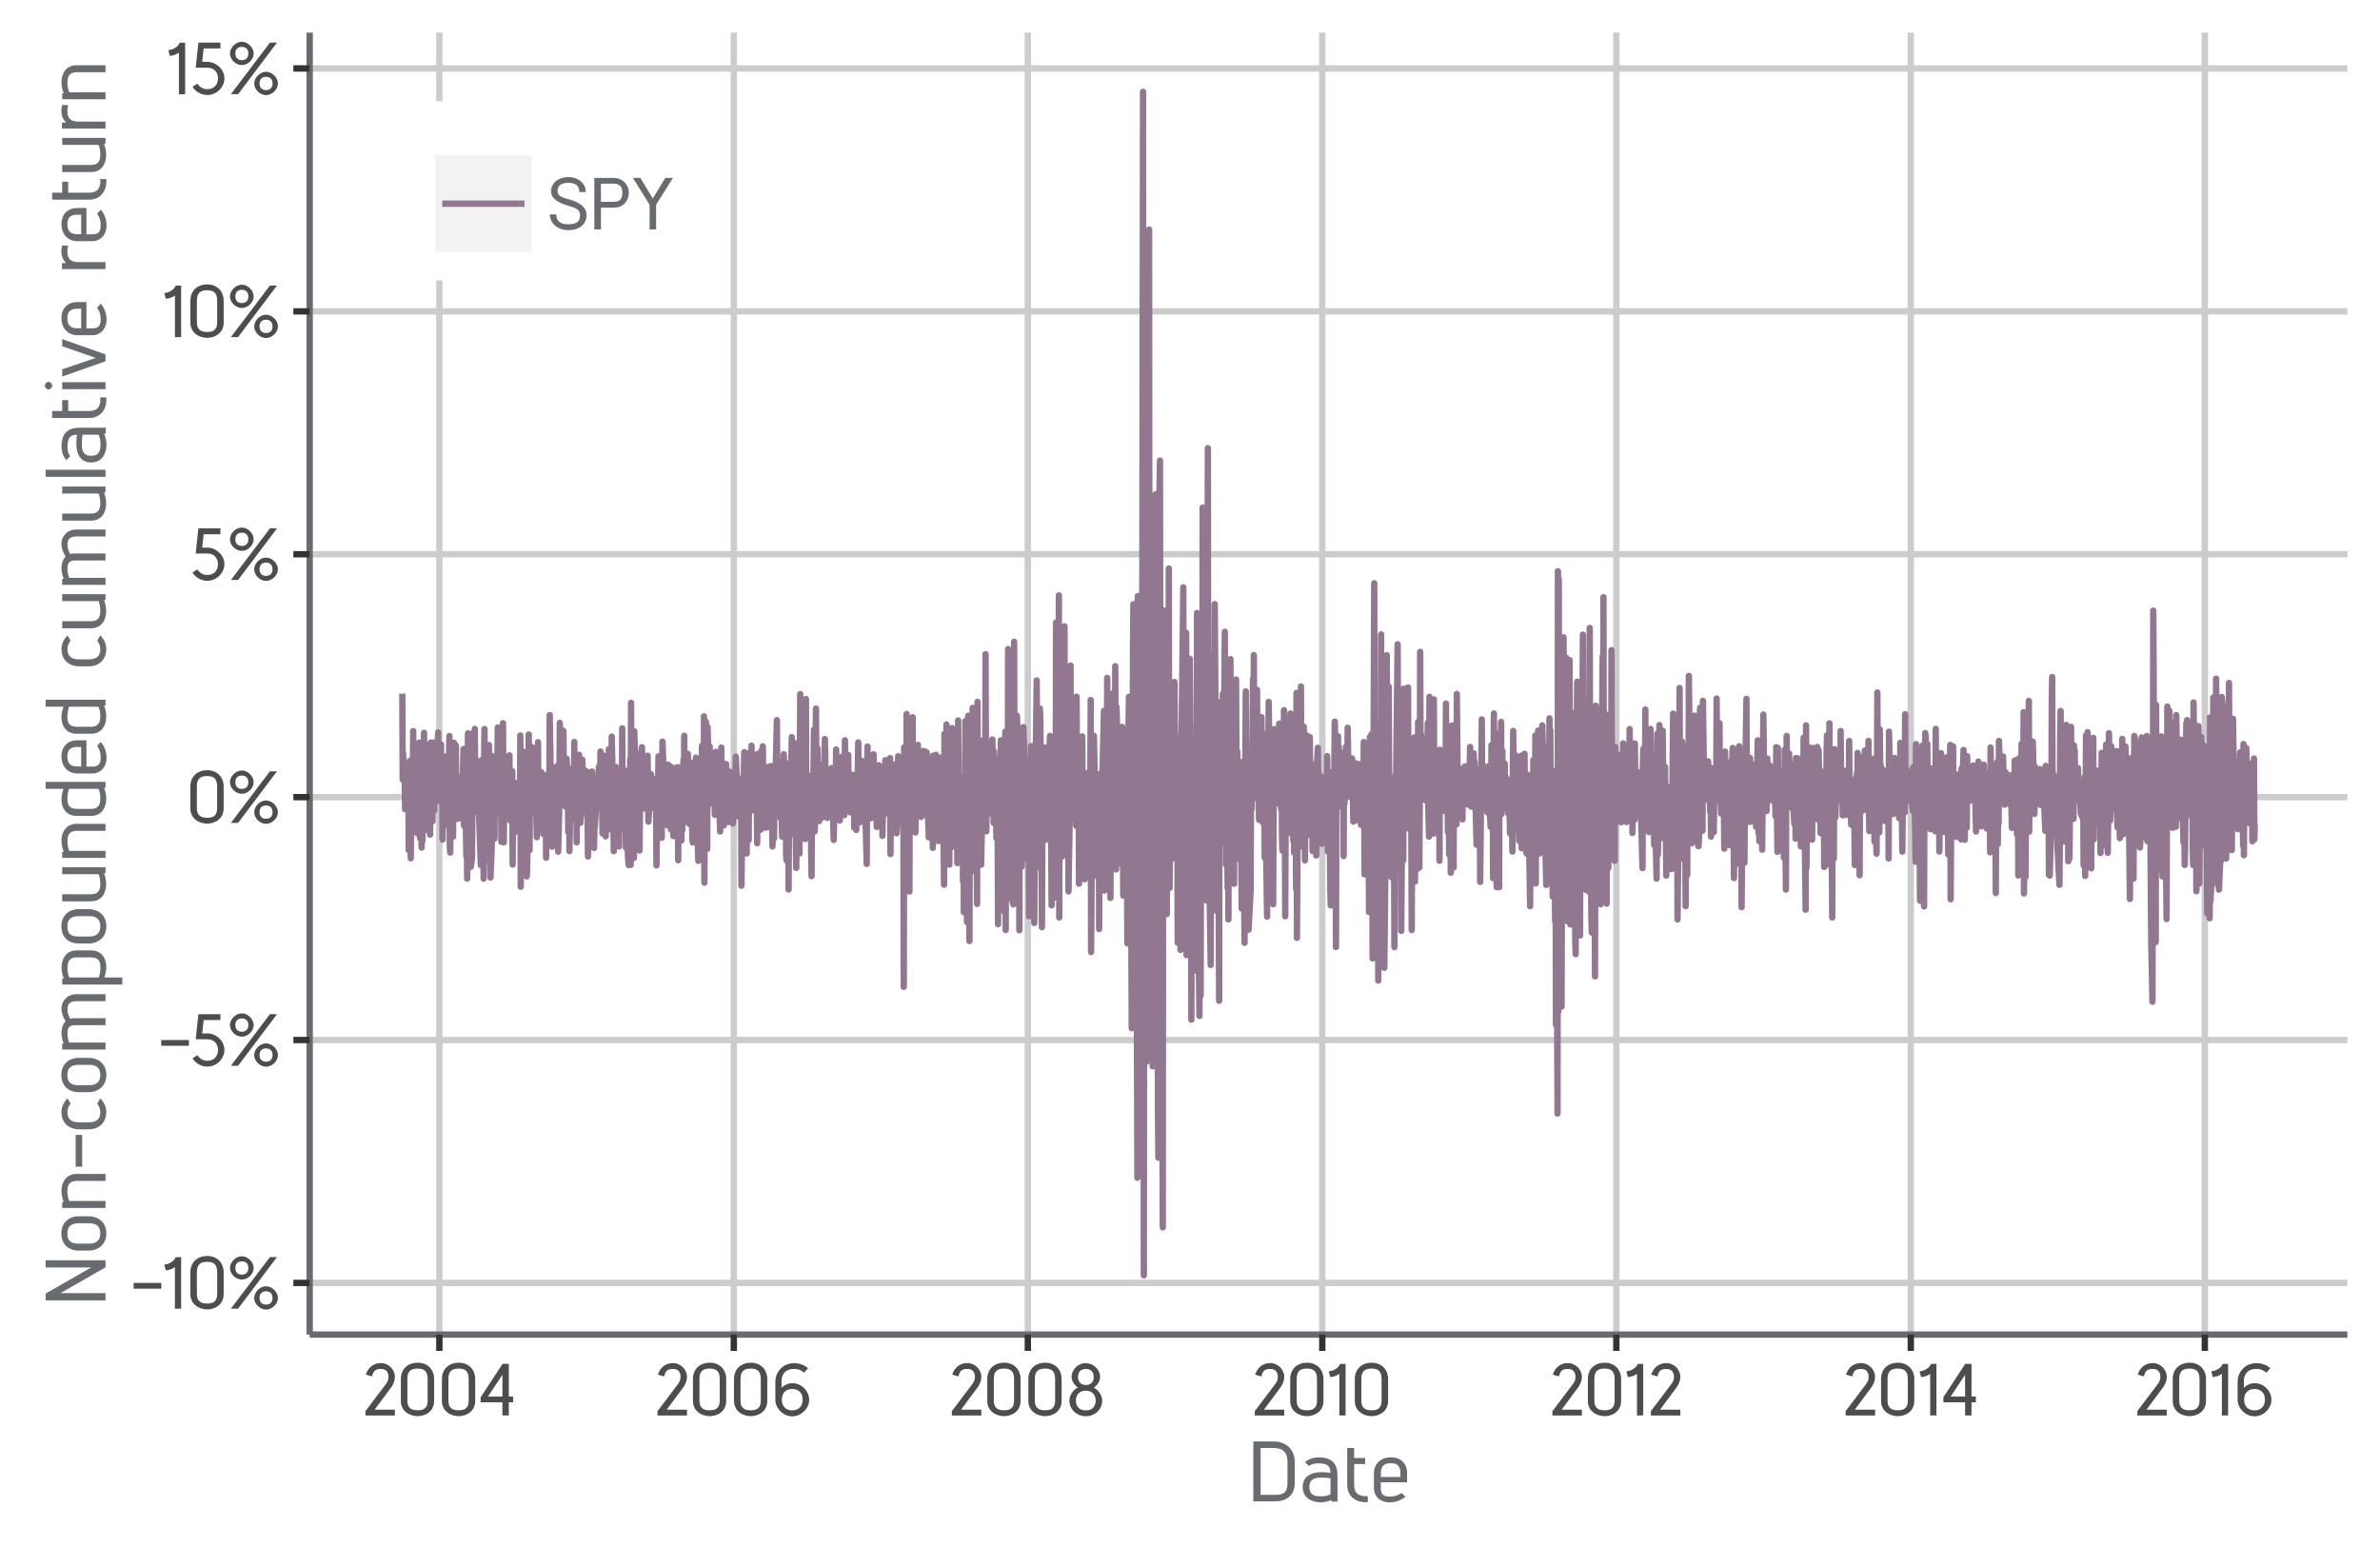 <?xml version="1.0" encoding="UTF-8"?>
<svg xmlns="http://www.w3.org/2000/svg" xmlns:xlink="http://www.w3.org/1999/xlink" width="400pt" height="260pt" viewBox="0 0 400 260" version="1.1">
<defs>
<g>
<symbol overflow="visible" id="glyph0-0">
<path style="stroke:none;" d="M 0 0 L 6.156 0 L 6.156 -8.656 L -0.172 -8.656 L -0.172 0 Z M 3.109 -4.969 L 1.219 -7.797 L 4.766 -7.797 L 2.984 -5.141 Z M 3.469 -4.234 L 5.516 -7.297 L 5.234 -7.391 L 5.234 -1.266 L 5.516 -1.375 L 3.531 -4.328 Z M 1.062 -0.641 L 3 -3.531 L 4.766 -0.859 L 1.219 -0.859 Z M 0.484 -7.297 L 2.453 -4.328 L 0.484 -1.375 L 0.75 -1.266 L 0.75 -7.391 Z M 0.484 -7.297 "/>
</symbol>
<symbol overflow="visible" id="glyph0-1">
<path style="stroke:none;" d="M 5 -3.484 L 5 -4.328 L 0.344 -4.328 L 0.344 -3.359 L 5 -3.359 Z M 5 -3.484 "/>
</symbol>
<symbol overflow="visible" id="glyph0-2">
<path style="stroke:none;" d="M 3.047 -0.125 L 3.047 -8.656 L 2.141 -8.656 C 1.891 -8.141 1.641 -7.953 1.281 -7.75 C 0.984 -7.562 0.75 -7.484 0.219 -7.406 L 0.469 -6.438 C 0.859 -6.484 1.188 -6.547 1.5 -6.703 L 1.625 -6.75 C 1.859 -6.875 2.094 -7.031 2.281 -7.25 L 2 -7.344 L 2 0.016 L 3.047 0 Z M 3.047 -0.125 "/>
</symbol>
<symbol overflow="visible" id="glyph0-3">
<path style="stroke:none;" d="M 0.641 -2.438 C 0.641 -0.609 2.25 0.125 3.453 0.125 C 4.688 0.125 6.234 -0.609 6.234 -2.438 L 6.234 -6.125 C 6.234 -7.688 5.141 -8.859 3.469 -8.859 C 1.891 -8.859 0.641 -7.859 0.641 -6.125 Z M 5.141 -2.453 C 5.141 -1.141 4.375 -0.859 3.453 -0.859 C 2.547 -0.859 1.734 -1.141 1.734 -2.453 L 1.734 -6.125 C 1.734 -7.406 2.297 -7.875 3.469 -7.875 C 4.688 -7.875 5.141 -7.297 5.141 -6.109 Z M 5.141 -2.453 "/>
</symbol>
<symbol overflow="visible" id="glyph0-4">
<path style="stroke:none;" d="M 2.391 -8.812 C 1.375 -8.812 0.391 -7.844 0.391 -6.844 C 0.391 -5.812 1.375 -4.891 2.391 -4.891 C 3.391 -4.891 4.375 -5.812 4.375 -6.844 C 4.375 -7.844 3.391 -8.812 2.391 -8.812 Z M 1.781 -0.031 L 8.297 -8.672 L 7.109 -8.672 L 0.547 0 L 1.734 0 Z M 2.391 -7.953 C 3.078 -7.953 3.484 -7.531 3.484 -6.844 C 3.484 -6.141 3.078 -5.719 2.391 -5.719 C 1.688 -5.719 1.297 -6.141 1.297 -6.844 C 1.297 -7.531 1.688 -7.953 2.391 -7.953 Z M 6.453 -3.766 C 5.438 -3.766 4.469 -2.797 4.469 -1.797 C 4.469 -0.781 5.438 0.156 6.453 0.156 C 7.453 0.156 8.453 -0.781 8.453 -1.797 C 8.453 -2.797 7.469 -3.766 6.453 -3.766 Z M 6.453 -2.922 C 7.156 -2.922 7.547 -2.5 7.547 -1.797 C 7.547 -1.109 7.156 -0.688 6.453 -0.688 C 5.766 -0.688 5.359 -1.109 5.359 -1.797 C 5.359 -2.5 5.766 -2.922 6.453 -2.922 Z M 6.453 -2.922 "/>
</symbol>
<symbol overflow="visible" id="glyph0-5">
<path style="stroke:none;" d="M 5.016 -7.828 L 5.016 -8.672 L 1.312 -8.672 L 0.859 -4.453 L 2.812 -4.453 C 4.016 -4.453 4.594 -3.641 4.609 -2.656 C 4.594 -1.641 4 -0.844 2.797 -0.844 C 2.125 -0.844 1.547 -1.156 1.156 -1.781 L 0.328 -1.25 C 0.781 -0.484 1.75 0.141 2.797 0.141 C 4.406 0.141 5.688 -1.188 5.688 -2.672 C 5.688 -4.141 4.344 -5.406 2.875 -5.438 L 1.953 -5.438 L 2.203 -7.688 L 5.016 -7.688 Z M 5.016 -7.828 "/>
</symbol>
<symbol overflow="visible" id="glyph0-6">
<path style="stroke:none;" d="M 1.531 -6.719 C 1.719 -7.391 1.969 -7.812 2.984 -7.812 C 3.812 -7.812 4.25 -7.312 4.25 -6.484 C 4.25 -6.062 4.141 -5.672 3.719 -5.141 L 0.375 -0.719 L 0.375 0.016 L 5.328 0.016 L 5.328 -0.969 L 1.922 -0.969 L 4.625 -4.609 C 5.062 -5.141 5.328 -5.859 5.328 -6.469 C 5.328 -7.703 4.266 -8.797 2.984 -8.797 C 1.609 -8.797 0.781 -7.922 0.438 -6.859 L 1.469 -6.547 Z M 1.531 -6.719 "/>
</symbol>
<symbol overflow="visible" id="glyph0-7">
<path style="stroke:none;" d="M 4.984 -3.031 L 4.984 -8.672 L 3.938 -8.672 L 0.25 -3.047 L 0.25 -2.203 L 3.906 -2.203 L 3.906 0 L 4.984 0 L 4.984 -2.203 L 5.719 -2.203 L 5.719 -3.172 L 4.984 -3.172 Z M 1.312 -2.922 L 4.188 -7.25 L 3.906 -7.344 L 3.906 -3.172 L 1.469 -3.172 Z M 1.312 -2.922 "/>
</symbol>
<symbol overflow="visible" id="glyph0-8">
<path style="stroke:none;" d="M 0.688 -2.641 C 0.688 -1.156 2.031 0.156 3.531 0.156 C 5.016 0.156 6.375 -1.156 6.375 -2.641 C 6.375 -4.109 5.047 -5.422 3.562 -5.422 C 2.891 -5.422 1.938 -5.109 1.453 -4.219 L 1.734 -4.109 L 1.734 -5.734 C 1.734 -6.672 2.141 -7.812 3.859 -7.812 C 4.594 -7.812 5.062 -7.578 5.531 -7.172 L 6.188 -7.938 C 5.703 -8.359 4.859 -8.781 3.875 -8.781 C 1.734 -8.781 0.688 -7.078 0.688 -5.688 Z M 3.531 -4.438 C 4.625 -4.438 5.281 -3.734 5.281 -2.641 C 5.281 -1.562 4.625 -0.844 3.531 -0.844 C 2.422 -0.844 1.781 -1.562 1.781 -2.641 C 1.797 -3.75 2.406 -4.438 3.531 -4.438 Z M 3.531 -4.438 "/>
</symbol>
<symbol overflow="visible" id="glyph0-9">
<path style="stroke:none;" d="M 3.406 -8.797 C 2.141 -8.797 1.016 -7.766 1.016 -6.453 C 1.016 -5.578 1.75 -4.812 2.344 -4.531 L 2.344 -4.812 C 1.516 -4.531 0.641 -3.594 0.641 -2.484 C 0.641 -0.969 1.938 0.141 3.406 0.141 C 4.875 0.141 6.156 -0.969 6.156 -2.484 C 6.156 -3.594 5.25 -4.516 4.469 -4.797 L 4.469 -4.531 C 5.062 -4.781 5.797 -5.562 5.797 -6.453 C 5.797 -7.766 4.656 -8.797 3.234 -8.797 Z M 3.406 -7.812 C 4.266 -7.812 4.734 -7.297 4.734 -6.438 C 4.734 -5.578 4.172 -5.109 3.406 -5.109 C 2.656 -5.109 2.094 -5.578 2.094 -6.438 C 2.094 -7.297 2.547 -7.812 3.406 -7.812 Z M 3.406 -4.156 C 4.359 -4.156 5.062 -3.516 5.062 -2.516 C 5.062 -1.469 4.453 -0.844 3.406 -0.844 C 2.359 -0.844 1.734 -1.469 1.734 -2.516 C 1.734 -3.516 2.391 -4.156 3.406 -4.156 Z M 3.406 -4.156 "/>
</symbol>
<symbol overflow="visible" id="glyph0-10">
<path style="stroke:none;" d="M 0.375 -2.406 C 0.406 -1.125 1.609 0.125 3.484 0.125 C 5.578 0.125 6.547 -1.078 6.547 -2.422 C 6.547 -3.828 5.234 -4.578 3.625 -5.047 C 2.359 -5.406 1.672 -5.609 1.672 -6.469 C 1.672 -7.422 2.375 -7.828 3.484 -7.828 C 4.578 -7.828 5.312 -7.469 5.344 -6.281 L 6.422 -6.281 C 6.391 -7.875 5.047 -8.797 3.484 -8.797 C 1.906 -8.797 0.578 -7.859 0.578 -6.406 C 0.578 -5.078 1.938 -4.469 3.359 -4.016 C 4.547 -3.641 5.453 -3.453 5.453 -2.422 C 5.453 -1.422 4.984 -0.859 3.469 -0.859 C 1.984 -0.859 1.469 -1.547 1.453 -2.531 L 0.375 -2.531 Z M 0.375 -2.406 "/>
</symbol>
<symbol overflow="visible" id="glyph0-11">
<path style="stroke:none;" d="M 0.906 -8.531 L 0.906 0 L 2.016 0 L 2.016 -3.656 L 4.156 -3.656 C 5.672 -3.656 6.703 -4.688 6.703 -6.234 C 6.703 -7.453 5.703 -8.656 4.156 -8.656 L 0.906 -8.656 Z M 1.844 -7.688 L 4.156 -7.688 C 5.203 -7.688 5.609 -7.109 5.609 -6.234 C 5.609 -5.094 5.203 -4.641 4.141 -4.641 L 2.016 -4.641 L 2.016 -7.688 Z M 1.844 -7.688 "/>
</symbol>
<symbol overflow="visible" id="glyph0-12">
<path style="stroke:none;" d="M 3.969 -4.078 L 6.844 -8.656 L 5.562 -8.656 L 3.453 -5.203 L 1.375 -8.656 L 0.109 -8.656 L 2.922 -4.141 L 2.922 0 L 4.016 0 L 4.016 -4.156 Z M 3.969 -4.078 "/>
</symbol>
<symbol overflow="visible" id="glyph1-0">
<path style="stroke:none;" d="M 0 0 L 7.141 0 L 7.141 -10.062 L -0.156 -10.062 L -0.156 0 Z M 3.594 -5.75 L 1.375 -9.094 L 5.609 -9.094 L 3.5 -5.906 Z M 4.016 -4.922 L 6.391 -8.5 L 6.141 -8.594 L 6.141 -1.453 L 6.391 -1.547 L 4.094 -5.031 Z M 1.219 -0.734 L 3.5 -4.141 L 5.609 -0.969 L 1.375 -0.969 Z M 0.594 -8.5 L 2.891 -5.031 L 0.594 -1.547 L 0.844 -1.453 L 0.844 -8.594 Z M 0.594 -8.5 "/>
</symbol>
<symbol overflow="visible" id="glyph1-1">
<path style="stroke:none;" d="M 1.094 -9.922 L 1.094 0 L 4.781 0 C 6.406 0 8.047 -0.797 8.047 -3.047 L 8.047 -6.656 C 8.047 -8.531 6.766 -10.062 4.516 -10.062 L 1.094 -10.062 Z M 2.156 -8.969 L 4.516 -8.969 C 6.156 -8.969 6.828 -8.125 6.828 -6.656 L 6.828 -3.047 C 6.828 -1.406 6.031 -1.094 4.781 -1.094 L 2.312 -1.094 L 2.312 -8.969 Z M 2.156 -8.969 "/>
</symbol>
<symbol overflow="visible" id="glyph1-2">
<path style="stroke:none;" d="M 1.625 -6.016 C 2.031 -6.266 2.453 -6.391 3.141 -6.391 C 4.984 -6.391 5.109 -5.594 5.125 -4.797 C 4.719 -4.859 4.125 -4.906 3.625 -4.906 C 2.078 -4.906 0.469 -4.312 0.469 -2.406 C 0.469 -0.609 1.938 0.125 3.438 0.172 C 4.125 0.172 4.953 -0.047 5.297 -0.234 L 5.312 0.047 L 6.312 0.047 L 6.312 -4.328 C 6.312 -5.766 5.859 -7.391 3.219 -7.391 C 2.203 -7.391 1.406 -7.062 0.859 -6.609 L 1.5 -5.938 Z M 5.188 -1.203 C 4.703 -0.953 4.172 -0.844 3.562 -0.844 C 2.391 -0.844 1.594 -1.109 1.594 -2.406 C 1.594 -3.781 2.484 -3.984 3.734 -3.984 C 4.234 -3.984 4.781 -3.938 5.141 -3.875 L 5.141 -1.172 Z M 5.188 -1.203 "/>
</symbol>
<symbol overflow="visible" id="glyph1-3">
<path style="stroke:none;" d="M 2.047 -7.141 L 2.047 -8.969 L 0.875 -8.969 L 0.875 -2.766 C 0.875 -1.141 1.922 -0.188 3.125 0.062 C 3.453 0.125 3.828 0.156 4.344 0.141 L 4.344 -0.875 C 3.828 -0.859 3.5 -0.875 3.219 -0.969 C 2.359 -1.219 2.047 -1.781 2.047 -2.906 L 2.047 -6.266 L 3.891 -6.266 L 3.891 -7.281 L 2.047 -7.281 Z M 2.047 -7.141 "/>
</symbol>
<symbol overflow="visible" id="glyph1-4">
<path style="stroke:none;" d="M 0.578 -2.25 C 0.578 -0.875 1.594 0.172 3.219 0.172 C 4.266 0.172 5.188 -0.203 5.891 -0.797 L 5.219 -1.406 C 4.562 -0.984 4.031 -0.812 3.297 -0.812 C 2.25 -0.812 1.734 -1.125 1.734 -2.188 L 1.734 -3.203 L 6.156 -3.203 L 6.156 -4.766 C 6.156 -6.297 5.141 -7.406 3.438 -7.406 C 1.781 -7.406 0.578 -6.344 0.578 -4.734 Z M 5.188 -4.094 L 1.75 -4.094 L 1.75 -4.766 C 1.75 -6.094 2.5 -6.406 3.438 -6.406 C 4.281 -6.406 5.031 -6.125 5.031 -4.781 L 5.031 -4.094 Z M 5.188 -4.094 "/>
</symbol>
<symbol overflow="visible" id="glyph2-0">
<path style="stroke:none;" d="M 0 0 L 0 -7.141 L -10.062 -7.141 L -10.062 0.156 L 0 0.156 Z M -5.75 -3.594 L -9.094 -1.375 L -9.094 -5.609 L -5.906 -3.5 Z M -4.922 -4.016 L -8.5 -6.391 L -8.594 -6.141 L -1.453 -6.141 L -1.547 -6.391 L -5.031 -4.094 Z M -0.734 -1.219 L -4.141 -3.5 L -0.969 -5.609 L -0.969 -1.375 Z M -8.5 -0.594 L -5.031 -2.891 L -1.547 -0.594 L -1.453 -0.844 L -8.594 -0.844 Z M -8.5 -0.594 "/>
</symbol>
<symbol overflow="visible" id="glyph2-1">
<path style="stroke:none;" d="M -0.125 -7.766 L -10.062 -7.766 L -10.062 -6.547 L -1.875 -6.547 L -1.969 -6.797 L -10.062 -2.172 L -10.062 -1.016 L 0 -1.016 L 0 -2.234 L -8.094 -2.234 L -8 -1.984 L 0 -6.578 L 0 -7.766 Z M -0.125 -7.766 "/>
</symbol>
<symbol overflow="visible" id="glyph2-2">
<path style="stroke:none;" d="M -2.766 -0.578 C -1.375 -0.578 0.141 -1.516 0.141 -3.469 C 0.141 -5.453 -1.375 -6.344 -2.766 -6.344 L -4.516 -6.344 C -6.188 -6.344 -7.422 -5.234 -7.422 -3.484 C -7.422 -1.688 -6.266 -0.578 -4.516 -0.578 Z M -2.766 -5.172 C -1.688 -5.172 -0.875 -4.781 -0.875 -3.469 C -0.875 -2.156 -1.688 -1.75 -2.766 -1.75 L -4.516 -1.75 C -5.859 -1.75 -6.406 -2.234 -6.406 -3.469 C -6.406 -4.641 -5.781 -5.172 -4.516 -5.172 Z M -2.766 -5.172 "/>
</symbol>
<symbol overflow="visible" id="glyph2-3">
<path style="stroke:none;" d="M -7.281 -1.688 L -7.281 -0.812 L 0 -0.812 L 0 -1.984 L -6.094 -1.984 C -6.266 -2.344 -6.406 -2.969 -6.406 -3.578 C -6.406 -4.672 -6.062 -5.359 -4.844 -5.359 L 0 -5.359 L 0 -6.531 L -4.891 -6.531 C -6.641 -6.531 -7.406 -5.078 -7.406 -3.703 C -7.406 -3.031 -7.203 -2.203 -7.016 -1.828 L -7.281 -1.812 Z M -7.281 -1.688 "/>
</symbol>
<symbol overflow="visible" id="glyph2-4">
<path style="stroke:none;" d="M -4.062 -5.797 L -5.016 -5.797 L -5.016 -0.453 L -3.922 -0.453 L -3.922 -5.797 Z M -4.062 -5.797 "/>
</symbol>
<symbol overflow="visible" id="glyph2-5">
<path style="stroke:none;" d="M -2.844 -0.578 C -0.969 -0.578 0.125 -1.828 0.125 -3.453 C 0.125 -4.359 -0.234 -5.141 -0.891 -5.781 L -1.391 -4.891 C -1 -4.359 -0.875 -3.969 -0.875 -3.453 C -0.875 -2.391 -1.406 -1.75 -2.844 -1.75 L -4.422 -1.75 C -5.859 -1.75 -6.391 -2.391 -6.391 -3.453 C -6.391 -3.969 -6.266 -4.359 -5.875 -4.891 L -6.375 -5.781 C -7.031 -5.141 -7.406 -4.359 -7.406 -3.453 C -7.406 -1.828 -6.297 -0.578 -4.422 -0.578 Z M -2.844 -0.578 "/>
</symbol>
<symbol overflow="visible" id="glyph2-6">
<path style="stroke:none;" d="M -7.281 -1.672 L -7.281 -0.812 L 0 -0.812 L 0 -1.984 L -6.094 -1.984 C -6.266 -2.359 -6.391 -2.891 -6.391 -3.5 C -6.391 -4.406 -6.156 -4.906 -5.141 -4.906 L 0 -4.906 L 0 -6.078 L -4.766 -6.078 C -5.141 -6.078 -5.734 -6.078 -5.938 -5.984 C -6.344 -6.797 -6.391 -7.062 -6.391 -7.578 C -6.391 -8.5 -6 -8.938 -4.812 -8.938 L 0 -8.938 L 0 -10.109 L -4.891 -10.109 C -6.453 -10.109 -7.406 -8.953 -7.406 -7.703 C -7.406 -6.906 -7.062 -6.141 -6.703 -5.562 C -7.094 -5.25 -7.406 -4.406 -7.406 -3.594 C -7.406 -2.984 -7.203 -2.203 -7.016 -1.812 L -7.281 -1.812 Z M -7.281 -1.672 "/>
</symbol>
<symbol overflow="visible" id="glyph2-7">
<path style="stroke:none;" d="M -7.266 -1.75 L -7.266 -0.875 L 2.828 -0.875 L 2.828 -2.062 L -0.203 -2.062 C -0.047 -2.453 0.125 -3.172 0.125 -3.844 C 0.125 -5.172 -0.578 -6.609 -2.406 -6.609 L -4.891 -6.609 C -6.656 -6.609 -7.391 -5.141 -7.391 -3.75 C -7.391 -3.062 -7.203 -2.234 -7 -1.906 L -7.266 -1.891 Z M -2.469 -5.438 C -1.141 -5.438 -0.859 -4.781 -0.859 -3.703 C -0.859 -3.031 -1.016 -2.359 -1.141 -2.062 L -6.078 -2.062 C -6.297 -2.5 -6.391 -3.031 -6.391 -3.641 C -6.391 -4.734 -6.047 -5.438 -4.906 -5.438 Z M -2.469 -5.438 "/>
</symbol>
<symbol overflow="visible" id="glyph2-8">
<path style="stroke:none;" d="M -0.125 -6.469 L -7.281 -6.469 L -7.281 -5.297 L -1.172 -5.297 C -1.016 -4.953 -0.875 -4.312 -0.875 -3.703 C -0.875 -2.609 -1.203 -1.922 -2.438 -1.922 L -7.281 -1.922 L -7.281 -0.734 L -2.391 -0.734 C -0.625 -0.734 0.109 -2.203 0.109 -3.578 C 0.109 -4.266 -0.062 -5.094 -0.266 -5.453 L 0 -5.469 L 0 -6.469 Z M -0.125 -6.469 "/>
</symbol>
<symbol overflow="visible" id="glyph2-9">
<path style="stroke:none;" d="M -0.125 -6.297 L -10.062 -6.297 L -10.062 -5.125 L -7.062 -5.125 C -7.219 -4.734 -7.406 -4 -7.406 -3.328 C -7.406 -2.031 -6.703 -0.578 -4.859 -0.578 L -2.375 -0.578 C -0.609 -0.578 0.125 -2.062 0.125 -3.438 C 0.125 -4.109 -0.062 -4.938 -0.266 -5.297 L 0.016 -5.312 L 0 -6.297 Z M -1.219 -5.172 C -0.969 -4.672 -0.875 -4.156 -0.875 -3.547 C -0.875 -2.453 -1.219 -1.766 -2.359 -1.75 L -4.797 -1.75 C -6.125 -1.75 -6.406 -2.422 -6.406 -3.469 C -6.406 -4.141 -6.25 -4.844 -6.125 -5.125 L -1.188 -5.125 Z M -1.219 -5.172 "/>
</symbol>
<symbol overflow="visible" id="glyph2-10">
<path style="stroke:none;" d="M -2.25 -0.578 C -0.875 -0.578 0.172 -1.594 0.172 -3.219 C 0.172 -4.266 -0.203 -5.188 -0.797 -5.891 L -1.406 -5.219 C -0.984 -4.562 -0.812 -4.031 -0.812 -3.297 C -0.812 -2.25 -1.125 -1.734 -2.188 -1.734 L -3.203 -1.734 L -3.203 -6.156 L -4.766 -6.156 C -6.297 -6.156 -7.406 -5.141 -7.406 -3.438 C -7.406 -1.781 -6.344 -0.578 -4.734 -0.578 Z M -4.094 -5.188 L -4.094 -1.75 L -4.766 -1.75 C -6.094 -1.75 -6.406 -2.5 -6.406 -3.438 C -6.406 -4.281 -6.125 -5.031 -4.781 -5.031 L -4.094 -5.031 Z M -4.094 -5.188 "/>
</symbol>
<symbol overflow="visible" id="glyph2-11">
<path style="stroke:none;" d=""/>
</symbol>
<symbol overflow="visible" id="glyph2-12">
<path style="stroke:none;" d="M -0.125 -2.062 L -10.062 -2.062 L -10.062 -0.875 L 0 -0.875 L 0 -2.062 Z M -0.125 -2.062 "/>
</symbol>
<symbol overflow="visible" id="glyph2-13">
<path style="stroke:none;" d="M -6.016 -1.625 C -6.266 -2.031 -6.391 -2.453 -6.391 -3.141 C -6.391 -4.984 -5.594 -5.109 -4.797 -5.125 C -4.859 -4.719 -4.906 -4.125 -4.906 -3.625 C -4.906 -2.078 -4.312 -0.469 -2.406 -0.469 C -0.609 -0.469 0.125 -1.938 0.172 -3.438 C 0.172 -4.125 -0.047 -4.953 -0.234 -5.297 L 0.047 -5.312 L 0.047 -6.312 L -4.328 -6.312 C -5.766 -6.312 -7.391 -5.859 -7.391 -3.219 C -7.391 -2.203 -7.062 -1.406 -6.609 -0.859 L -5.938 -1.5 Z M -1.203 -5.188 C -0.953 -4.703 -0.844 -4.172 -0.844 -3.562 C -0.844 -2.391 -1.109 -1.594 -2.406 -1.594 C -3.781 -1.594 -3.984 -2.484 -3.984 -3.734 C -3.984 -4.234 -3.938 -4.781 -3.875 -5.141 L -1.172 -5.141 Z M -1.203 -5.188 "/>
</symbol>
<symbol overflow="visible" id="glyph2-14">
<path style="stroke:none;" d="M -7.141 -2.047 L -8.969 -2.047 L -8.969 -0.875 L -2.766 -0.875 C -1.141 -0.875 -0.188 -1.922 0.062 -3.125 C 0.125 -3.453 0.156 -3.828 0.141 -4.344 L -0.875 -4.344 C -0.859 -3.828 -0.875 -3.5 -0.969 -3.219 C -1.219 -2.359 -1.781 -2.047 -2.906 -2.047 L -6.266 -2.047 L -6.266 -3.891 L -7.281 -3.891 L -7.281 -2.047 Z M -7.141 -2.047 "/>
</symbol>
<symbol overflow="visible" id="glyph2-15">
<path style="stroke:none;" d="M -10.203 -1.547 C -10.203 -1.266 -9.891 -0.875 -9.578 -0.875 C -9.281 -0.875 -8.953 -1.25 -8.953 -1.547 C -8.953 -1.844 -9.312 -2.172 -9.578 -2.172 C -9.875 -2.172 -10.203 -1.812 -10.203 -1.547 L -10.156 -1.641 Z M -0.125 -2.109 L -7.281 -2.109 L -7.281 -0.938 L 0 -0.938 L 0 -2.109 Z M -0.125 -2.109 "/>
</symbol>
<symbol overflow="visible" id="glyph2-16">
<path style="stroke:none;" d="M -0.125 -3.828 L -7.281 -6.344 L -7.281 -5.156 L -1.219 -3.047 L -1.219 -3.344 L -7.281 -1.266 L -7.281 -0.062 L 0 -2.625 L 0 -3.781 Z M -0.125 -3.828 "/>
</symbol>
<symbol overflow="visible" id="glyph2-17">
<path style="stroke:none;" d="M -7.328 -1.688 L -7.328 -0.812 L 0 -0.812 L 0 -1.984 L -4.5 -1.984 C -5.812 -1.984 -6.375 -2.484 -6.406 -3.672 C -6.422 -3.969 -6.391 -4.266 -6.266 -4.734 L -7.281 -4.797 C -7.391 -4.391 -7.422 -4.125 -7.422 -3.844 C -7.422 -2.844 -7.031 -2.031 -6.266 -1.594 L -6.172 -1.844 L -7.328 -1.812 Z M -7.328 -1.688 "/>
</symbol>
</g>
<clipPath id="clip1">
  <path d="M 52.047 194 L 395 194 L 395 196 L 52.047 196 Z M 52.047 194 "/>
</clipPath>
<clipPath id="clip2">
  <path d="M 52.047 154 L 395 154 L 395 155 L 52.047 155 Z M 52.047 154 "/>
</clipPath>
<clipPath id="clip3">
  <path d="M 52.047 113 L 395 113 L 395 114 L 52.047 114 Z M 52.047 113 "/>
</clipPath>
<clipPath id="clip4">
  <path d="M 52.047 72 L 395 72 L 395 74 L 52.047 74 Z M 52.047 72 "/>
</clipPath>
<clipPath id="clip5">
  <path d="M 52.047 31 L 395 31 L 395 33 L 52.047 33 Z M 52.047 31 "/>
</clipPath>
<clipPath id="clip6">
  <path d="M 98 5.48 L 99 5.48 L 99 225 L 98 225 Z M 98 5.48 "/>
</clipPath>
<clipPath id="clip7">
  <path d="M 147 5.48 L 149 5.48 L 149 225 L 147 225 Z M 147 5.48 "/>
</clipPath>
<clipPath id="clip8">
  <path d="M 197 5.48 L 198 5.48 L 198 225 L 197 225 Z M 197 5.48 "/>
</clipPath>
<clipPath id="clip9">
  <path d="M 246 5.48 L 248 5.48 L 248 225 L 246 225 Z M 246 5.48 "/>
</clipPath>
<clipPath id="clip10">
  <path d="M 296 5.48 L 297 5.48 L 297 225 L 296 225 Z M 296 5.48 "/>
</clipPath>
<clipPath id="clip11">
  <path d="M 345 5.48 L 347 5.48 L 347 225 L 345 225 Z M 345 5.48 "/>
</clipPath>
<clipPath id="clip12">
  <path d="M 52.047 215 L 395.523 215 L 395.523 217 L 52.047 217 Z M 52.047 215 "/>
</clipPath>
<clipPath id="clip13">
  <path d="M 52.047 174 L 395.523 174 L 395.523 176 L 52.047 176 Z M 52.047 174 "/>
</clipPath>
<clipPath id="clip14">
  <path d="M 52.047 133 L 395.523 133 L 395.523 135 L 52.047 135 Z M 52.047 133 "/>
</clipPath>
<clipPath id="clip15">
  <path d="M 52.047 92 L 395.523 92 L 395.523 94 L 52.047 94 Z M 52.047 92 "/>
</clipPath>
<clipPath id="clip16">
  <path d="M 52.047 51 L 395.523 51 L 395.523 53 L 52.047 53 Z M 52.047 51 "/>
</clipPath>
<clipPath id="clip17">
  <path d="M 52.047 10 L 395.523 10 L 395.523 13 L 52.047 13 Z M 52.047 10 "/>
</clipPath>
<clipPath id="clip18">
  <path d="M 73 5.48 L 75 5.48 L 75 225 L 73 225 Z M 73 5.48 "/>
</clipPath>
<clipPath id="clip19">
  <path d="M 122 5.48 L 124 5.48 L 124 225 L 122 225 Z M 122 5.48 "/>
</clipPath>
<clipPath id="clip20">
  <path d="M 172 5.48 L 174 5.48 L 174 225 L 172 225 Z M 172 5.48 "/>
</clipPath>
<clipPath id="clip21">
  <path d="M 221 5.48 L 223 5.48 L 223 225 L 221 225 Z M 221 5.48 "/>
</clipPath>
<clipPath id="clip22">
  <path d="M 271 5.48 L 273 5.48 L 273 225 L 271 225 Z M 271 5.48 "/>
</clipPath>
<clipPath id="clip23">
  <path d="M 320 5.48 L 322 5.48 L 322 225 L 320 225 Z M 320 5.48 "/>
</clipPath>
<clipPath id="clip24">
  <path d="M 370 5.48 L 372 5.48 L 372 225 L 370 225 Z M 370 5.48 "/>
</clipPath>
</defs>
<g id="surface481">
<rect x="0" y="0" width="400" height="260" style="fill:rgb(100%,100%,100%);fill-opacity:1;stroke:none;"/>
<rect x="0" y="0" width="400" height="260" style="fill:rgb(100%,100%,100%);fill-opacity:1;stroke:none;"/>
<path style="fill:none;stroke-width:1.067;stroke-linecap:round;stroke-linejoin:round;stroke:rgb(100%,100%,100%);stroke-opacity:1;stroke-miterlimit:10;" d="M 0 260 L 400 260 L 400 0 L 0 0 Z M 0 260 "/>
<g clip-path="url(#clip1)" clip-rule="nonzero">
<path style="fill:none;stroke-width:0.533;stroke-linecap:butt;stroke-linejoin:round;stroke:rgb(100%,100%,100%);stroke-opacity:1;stroke-miterlimit:10;" d="M 52.047 195.207 L 394.52 195.207 "/>
</g>
<g clip-path="url(#clip2)" clip-rule="nonzero">
<path style="fill:none;stroke-width:0.533;stroke-linecap:butt;stroke-linejoin:round;stroke:rgb(100%,100%,100%);stroke-opacity:1;stroke-miterlimit:10;" d="M 52.047 154.383 L 394.52 154.383 "/>
</g>
<g clip-path="url(#clip3)" clip-rule="nonzero">
<path style="fill:none;stroke-width:0.533;stroke-linecap:butt;stroke-linejoin:round;stroke:rgb(100%,100%,100%);stroke-opacity:1;stroke-miterlimit:10;" d="M 52.047 113.559 L 394.52 113.559 "/>
</g>
<g clip-path="url(#clip4)" clip-rule="nonzero">
<path style="fill:none;stroke-width:0.533;stroke-linecap:butt;stroke-linejoin:round;stroke:rgb(100%,100%,100%);stroke-opacity:1;stroke-miterlimit:10;" d="M 52.047 72.738 L 394.52 72.738 "/>
</g>
<g clip-path="url(#clip5)" clip-rule="nonzero">
<path style="fill:none;stroke-width:0.533;stroke-linecap:butt;stroke-linejoin:round;stroke:rgb(100%,100%,100%);stroke-opacity:1;stroke-miterlimit:10;" d="M 52.047 31.914 L 394.52 31.914 "/>
</g>
<g clip-path="url(#clip6)" clip-rule="nonzero">
<path style="fill:none;stroke-width:0.533;stroke-linecap:butt;stroke-linejoin:round;stroke:rgb(100%,100%,100%);stroke-opacity:1;stroke-miterlimit:10;" d="M 98.582 224.297 L 98.582 5.48 "/>
</g>
<g clip-path="url(#clip7)" clip-rule="nonzero">
<path style="fill:none;stroke-width:0.533;stroke-linecap:butt;stroke-linejoin:round;stroke:rgb(100%,100%,100%);stroke-opacity:1;stroke-miterlimit:10;" d="M 148.035 224.297 L 148.035 5.48 "/>
</g>
<g clip-path="url(#clip8)" clip-rule="nonzero">
<path style="fill:none;stroke-width:0.533;stroke-linecap:butt;stroke-linejoin:round;stroke:rgb(100%,100%,100%);stroke-opacity:1;stroke-miterlimit:10;" d="M 197.488 224.297 L 197.488 5.48 "/>
</g>
<g clip-path="url(#clip9)" clip-rule="nonzero">
<path style="fill:none;stroke-width:0.533;stroke-linecap:butt;stroke-linejoin:round;stroke:rgb(100%,100%,100%);stroke-opacity:1;stroke-miterlimit:10;" d="M 246.941 224.297 L 246.941 5.48 "/>
</g>
<g clip-path="url(#clip10)" clip-rule="nonzero">
<path style="fill:none;stroke-width:0.533;stroke-linecap:butt;stroke-linejoin:round;stroke:rgb(100%,100%,100%);stroke-opacity:1;stroke-miterlimit:10;" d="M 296.395 224.297 L 296.395 5.48 "/>
</g>
<g clip-path="url(#clip11)" clip-rule="nonzero">
<path style="fill:none;stroke-width:0.533;stroke-linecap:butt;stroke-linejoin:round;stroke:rgb(100%,100%,100%);stroke-opacity:1;stroke-miterlimit:10;" d="M 345.848 224.297 L 345.848 5.48 "/>
</g>
<g clip-path="url(#clip12)" clip-rule="nonzero">
<path style="fill:none;stroke-width:1.067;stroke-linecap:butt;stroke-linejoin:round;stroke:rgb(80%,79.608%,80.392%);stroke-opacity:1;stroke-miterlimit:10;" d="M 52.047 215.617 L 394.52 215.617 "/>
</g>
<g clip-path="url(#clip13)" clip-rule="nonzero">
<path style="fill:none;stroke-width:1.067;stroke-linecap:butt;stroke-linejoin:round;stroke:rgb(80%,79.608%,80.392%);stroke-opacity:1;stroke-miterlimit:10;" d="M 52.047 174.793 L 394.52 174.793 "/>
</g>
<g clip-path="url(#clip14)" clip-rule="nonzero">
<path style="fill:none;stroke-width:1.067;stroke-linecap:butt;stroke-linejoin:round;stroke:rgb(80%,79.608%,80.392%);stroke-opacity:1;stroke-miterlimit:10;" d="M 52.047 133.973 L 394.52 133.973 "/>
</g>
<g clip-path="url(#clip15)" clip-rule="nonzero">
<path style="fill:none;stroke-width:1.067;stroke-linecap:butt;stroke-linejoin:round;stroke:rgb(80%,79.608%,80.392%);stroke-opacity:1;stroke-miterlimit:10;" d="M 52.047 93.148 L 394.52 93.148 "/>
</g>
<g clip-path="url(#clip16)" clip-rule="nonzero">
<path style="fill:none;stroke-width:1.067;stroke-linecap:butt;stroke-linejoin:round;stroke:rgb(80%,79.608%,80.392%);stroke-opacity:1;stroke-miterlimit:10;" d="M 52.047 52.328 L 394.52 52.328 "/>
</g>
<g clip-path="url(#clip17)" clip-rule="nonzero">
<path style="fill:none;stroke-width:1.067;stroke-linecap:butt;stroke-linejoin:round;stroke:rgb(80%,79.608%,80.392%);stroke-opacity:1;stroke-miterlimit:10;" d="M 52.047 11.504 L 394.52 11.504 "/>
</g>
<g clip-path="url(#clip18)" clip-rule="nonzero">
<path style="fill:none;stroke-width:1.067;stroke-linecap:butt;stroke-linejoin:round;stroke:rgb(80%,79.608%,80.392%);stroke-opacity:1;stroke-miterlimit:10;" d="M 73.84 224.297 L 73.84 5.48 "/>
</g>
<g clip-path="url(#clip19)" clip-rule="nonzero">
<path style="fill:none;stroke-width:1.067;stroke-linecap:butt;stroke-linejoin:round;stroke:rgb(80%,79.608%,80.392%);stroke-opacity:1;stroke-miterlimit:10;" d="M 123.328 224.297 L 123.328 5.48 "/>
</g>
<g clip-path="url(#clip20)" clip-rule="nonzero">
<path style="fill:none;stroke-width:1.067;stroke-linecap:butt;stroke-linejoin:round;stroke:rgb(80%,79.608%,80.392%);stroke-opacity:1;stroke-miterlimit:10;" d="M 172.746 224.297 L 172.746 5.48 "/>
</g>
<g clip-path="url(#clip21)" clip-rule="nonzero">
<path style="fill:none;stroke-width:1.067;stroke-linecap:butt;stroke-linejoin:round;stroke:rgb(80%,79.608%,80.392%);stroke-opacity:1;stroke-miterlimit:10;" d="M 222.234 224.297 L 222.234 5.48 "/>
</g>
<g clip-path="url(#clip22)" clip-rule="nonzero">
<path style="fill:none;stroke-width:1.067;stroke-linecap:butt;stroke-linejoin:round;stroke:rgb(80%,79.608%,80.392%);stroke-opacity:1;stroke-miterlimit:10;" d="M 271.652 224.297 L 271.652 5.48 "/>
</g>
<g clip-path="url(#clip23)" clip-rule="nonzero">
<path style="fill:none;stroke-width:1.067;stroke-linecap:butt;stroke-linejoin:round;stroke:rgb(80%,79.608%,80.392%);stroke-opacity:1;stroke-miterlimit:10;" d="M 321.141 224.297 L 321.141 5.48 "/>
</g>
<g clip-path="url(#clip24)" clip-rule="nonzero">
<path style="fill:none;stroke-width:1.067;stroke-linecap:butt;stroke-linejoin:round;stroke:rgb(80%,79.608%,80.392%);stroke-opacity:1;stroke-miterlimit:10;" d="M 370.559 224.297 L 370.559 5.48 "/>
</g>
<path style="fill:none;stroke-width:1.067;stroke-linecap:butt;stroke-linejoin:round;stroke:rgb(56.863%,47.059%,56.471%);stroke-opacity:1;stroke-miterlimit:1;" d="M 67.613 116.574 L 67.68 131.012 L 67.746 126.48 L 67.949 130.262 L 68.02 130.828 L 68.086 136.008 L 68.152 131.773 L 68.223 131.699 L 68.426 131.395 L 68.492 131.094 L 68.559 136.145 L 68.629 130.707 L 68.695 142.879 L 68.898 127.863 L 68.965 135.371 L 69.035 144.25 L 69.102 135.469 L 69.168 132.156 L 69.371 133.578 L 69.441 122.863 L 69.508 132.883 L 69.574 132.262 L 69.645 134.746 L 69.848 128.621 L 69.914 135.742 L 69.98 133.355 L 70.051 129.652 L 70.117 140.035 L 70.32 137.297 L 70.387 134.203 L 70.457 124.809 L 70.523 133.742 L 70.59 140.879 L 70.793 138.074 L 70.863 142.453 L 70.93 127.051 L 70.996 141.301 L 71.066 130.59 L 71.27 123.16 L 71.336 130.879 L 71.402 131.043 L 71.742 125.152 L 71.809 136.02 L 71.879 135.266 L 71.945 130.621 L 72.012 139.664 L 72.215 128.469 L 72.281 140.27 L 72.352 134.047 L 72.418 124.793 L 72.484 132.383 L 72.688 138.047 L 72.758 129.723 L 72.824 131.406 L 72.891 124.793 L 72.961 136.25 L 73.164 128.273 L 73.23 133.449 L 73.297 134.789 L 73.637 123.105 L 73.703 133.824 L 73.773 133.238 L 74.109 125.09 L 74.18 133.172 L 74.246 131.215 L 74.312 130.719 L 74.383 141.102 L 74.586 127.941 L 74.652 138.73 L 74.719 127.152 L 74.789 131.957 L 74.855 130.742 L 75.195 127.535 L 75.262 136.102 L 75.328 136.602 L 75.531 123.695 L 75.602 142.355 L 75.668 143.297 L 75.734 133.18 L 75.805 133.973 L 76.008 130.445 L 76.074 135.332 L 76.141 140.645 L 76.211 131.586 L 76.277 124.809 L 76.48 133.758 L 76.547 131.332 L 76.617 125.297 L 76.684 136.926 L 76.75 137.645 L 77.09 137.555 L 77.156 137.008 L 77.227 136.453 L 77.43 136.031 L 77.496 135.395 L 77.562 130.547 L 77.633 133.473 L 77.699 133.402 L 77.902 125.879 L 77.969 138.75 L 78.039 132.488 L 78.105 131.855 L 78.172 131.227 L 78.375 143.934 L 78.445 137.238 L 78.512 147.66 L 78.578 144.559 L 78.648 123.242 L 78.852 143.98 L 78.918 129.641 L 78.984 124.844 L 79.055 133.754 L 79.121 145.676 L 79.324 144.336 L 79.391 135.387 L 79.461 133.301 L 79.527 123.164 L 79.594 133.75 L 79.797 122.5 L 79.867 131.215 L 79.934 133.031 L 80 129.062 L 80.07 127.801 L 80.273 129.484 L 80.34 136.59 L 80.406 135.891 L 80.473 135.824 L 80.812 145.418 L 80.879 132.672 L 80.949 137.066 L 81.016 127.684 L 81.219 133.973 L 81.285 147.672 L 81.355 128.5 L 81.422 122.523 L 81.488 133.184 L 81.691 135.113 L 81.762 133.258 L 81.828 144.543 L 81.895 141.137 L 81.965 140.324 L 82.168 125.215 L 82.234 134.629 L 82.301 128.727 L 82.371 140.992 L 82.438 147.48 L 82.641 142.363 L 82.707 127.07 L 82.777 128.762 L 82.844 137.371 L 82.91 133.602 L 83.113 140.945 L 83.184 129.855 L 83.25 136.801 L 83.316 131.355 L 83.387 132.555 L 83.59 130.551 L 83.656 122.273 L 83.723 131.125 L 83.793 129.391 L 83.859 134.043 L 84.199 130.93 L 84.266 141.477 L 84.332 127.488 L 84.535 121.543 L 84.605 132.832 L 84.672 141.578 L 84.738 129.953 L 85.078 128.203 L 85.145 134.113 L 85.215 135.188 L 85.281 132.434 L 85.484 137.062 L 85.551 129.859 L 85.621 126.938 L 85.688 136.531 L 85.754 137.898 L 85.957 136.77 L 86.027 130.59 L 86.094 129.602 L 86.16 145.309 L 86.23 134.406 L 86.566 131.562 L 86.637 139.793 L 86.703 131.699 L 86.906 133.605 L 86.973 133.387 L 87.043 136.453 L 87.109 139.242 L 87.176 134.633 L 87.379 137.438 L 87.449 123.602 L 87.516 149.035 L 87.582 131.734 L 87.652 140.809 L 87.855 135.543 L 87.922 126.312 L 87.988 131.516 L 88.059 130.488 L 88.125 131.977 L 88.328 132.277 L 88.395 140.293 L 88.465 134.047 L 88.531 147.309 L 88.598 145.645 L 88.801 132.824 L 88.867 123.441 L 88.938 135.629 L 89.004 142.879 L 89.07 132.371 L 89.273 125.516 L 89.344 129.371 L 89.41 125.574 L 89.477 136.348 L 89.547 128.242 L 89.75 136.039 L 89.816 132.859 L 89.883 128.422 L 89.953 133.973 L 90.02 131.398 L 90.223 140.711 L 90.289 129.688 L 90.359 132.43 L 90.426 124.73 L 90.492 137.309 L 90.832 135.996 L 90.898 134.695 L 90.969 129.762 L 91.172 131.301 L 91.238 132.316 L 91.305 140.148 L 91.375 131.512 L 91.441 130.504 L 91.645 138.879 L 91.711 130.414 L 91.781 144.164 L 91.848 138.363 L 91.914 130.219 L 92.117 139.172 L 92.188 130.062 L 92.254 129.863 L 92.32 134.555 L 92.391 120.164 L 92.594 132.605 L 92.66 133.543 L 92.727 128.812 L 92.797 142.305 L 92.863 140.734 L 93.066 130.633 L 93.133 137.152 L 93.203 141.156 L 93.27 140.559 L 93.336 129.395 L 93.539 130.891 L 93.609 140.844 L 93.676 135.594 L 93.742 128.652 L 93.812 143.145 L 94.016 134.938 L 94.082 121.488 L 94.148 124.164 L 94.219 131.512 L 94.285 134.117 L 94.488 131.734 L 94.555 133.684 L 94.625 123.691 L 94.691 122.824 L 94.758 128.859 L 94.961 135.156 L 95.031 135.574 L 95.098 133.344 L 95.164 127.758 L 95.234 127.527 L 95.438 131.965 L 95.504 139.816 L 95.57 129.125 L 95.641 132.871 L 95.707 143.047 L 95.91 130.078 L 95.977 132.727 L 96.047 132.035 L 96.383 137.695 L 96.453 133.418 L 96.52 124.691 L 96.586 133.289 L 96.656 134.52 L 96.859 134.246 L 96.926 141.574 L 96.992 129.199 L 97.059 131.086 L 97.129 133.148 L 97.332 126.855 L 97.398 131.121 L 97.465 133.363 L 97.535 138.293 L 97.602 135.555 L 97.805 133.766 L 97.871 127.684 L 97.941 132.004 L 98.008 133.363 L 98.348 129.5 L 98.414 132.758 L 98.48 135.52 L 98.551 135.727 L 98.754 137.82 L 98.82 143.949 L 98.887 139.605 L 98.957 129.82 L 99.023 135.141 L 99.227 130.109 L 99.293 139.598 L 99.363 131.277 L 99.43 140.512 L 99.496 129.668 L 99.836 142.516 L 99.902 138.945 L 99.973 138.973 L 100.176 135.578 L 100.242 131.66 L 100.309 131.527 L 100.379 132.578 L 100.445 133.973 L 100.648 128.895 L 100.715 128.789 L 100.785 131.5 L 100.852 135.066 L 100.918 126.293 L 101.121 135.059 L 101.191 133.02 L 101.258 140.082 L 101.324 131.027 L 101.395 126.949 L 101.598 134.582 L 101.664 130.926 L 101.73 133.434 L 101.801 140.574 L 101.867 132.887 L 102.207 128.121 L 102.273 128.57 L 102.34 125.891 L 102.543 139.352 L 102.613 129.91 L 102.68 134.375 L 102.746 133.633 L 102.816 123.801 L 103.02 133.574 L 103.086 137.031 L 103.152 143.047 L 103.223 132.148 L 103.289 139.695 L 103.492 128.887 L 103.559 140.711 L 103.629 140.902 L 103.695 132.328 L 103.762 136.395 L 103.965 137.004 L 104.035 142.266 L 104.102 133.273 L 104.168 132.996 L 104.508 139.398 L 104.574 122.41 L 104.645 135.492 L 104.711 137.641 L 104.914 132.582 L 104.98 130.086 L 105.051 131.141 L 105.117 129.566 L 105.184 142.461 L 105.387 133.348 L 105.453 129.754 L 105.523 143.602 L 105.59 144.621 L 105.656 145.395 L 105.859 131.469 L 105.93 127.48 L 105.996 145.359 L 106.062 118.117 L 106.133 137.066 L 106.336 128.602 L 106.402 141.902 L 106.469 130.781 L 106.539 144.207 L 106.605 122.891 L 106.809 129.387 L 106.875 132.57 L 106.945 127.672 L 107.012 134.25 L 107.078 136.543 L 107.281 128.883 L 107.352 142.426 L 107.418 129.492 L 107.484 142.953 L 107.555 135.59 L 107.758 126.352 L 107.824 128.52 L 107.891 125.57 L 107.961 130.535 L 108.027 135.137 L 108.23 129.449 L 108.297 135.879 L 108.367 134.586 L 108.434 129.594 L 108.5 132.609 L 108.84 127 L 108.906 132.211 L 108.977 138.094 L 109.18 134.719 L 109.246 133.359 L 109.312 135.469 L 109.383 130.09 L 109.449 135.871 L 109.652 131.391 L 109.719 132.074 L 109.789 132.418 L 109.855 131.883 L 109.922 130.949 L 110.125 133.703 L 110.195 133.5 L 110.262 133.301 L 110.328 145.457 L 110.398 139.965 L 110.602 132.805 L 110.668 127.121 L 110.734 136.145 L 110.805 138.398 L 110.871 131.574 L 111.211 140.816 L 111.277 130.762 L 111.344 124.645 L 111.547 129.801 L 111.617 131.828 L 111.684 132.836 L 111.75 130.77 L 111.82 134.438 L 112.023 137.227 L 112.09 129.5 L 112.156 131.184 L 112.227 138.734 L 112.293 128.516 L 112.496 136.285 L 112.562 132.977 L 112.633 130.992 L 112.699 128.828 L 112.766 139.41 L 112.969 134.566 L 113.039 129.086 L 113.105 131.805 L 113.172 140.52 L 113.242 139.516 L 113.441 135.5 L 113.512 129.047 L 113.578 134.367 L 113.645 130.727 L 113.715 138.984 L 113.918 128.93 L 113.984 144.586 L 114.051 134.039 L 114.121 134.039 L 114.188 132.102 L 114.391 133.973 L 114.457 135.504 L 114.527 141.254 L 114.594 131.008 L 114.66 139.547 L 114.863 127.684 L 114.934 138.266 L 115 123.652 L 115.066 134.57 L 115.137 135.438 L 115.473 132.586 L 115.543 136.672 L 115.609 126.699 L 115.812 135.609 L 115.879 138.5 L 115.949 136.941 L 116.016 134.371 L 116.082 128.168 L 116.285 136.68 L 116.355 140.871 L 116.422 141.598 L 116.488 131.066 L 116.559 133.297 L 116.762 133.031 L 116.828 134.172 L 116.895 133.164 L 116.965 127.328 L 117.031 131.441 L 117.234 136.891 L 117.301 143.16 L 117.371 144.68 L 117.438 136.906 L 117.504 131.164 L 117.707 140.867 L 117.777 135.141 L 117.844 140.383 L 117.91 134.457 L 117.98 125.352 L 118.184 130.945 L 118.25 142.812 L 118.316 120.391 L 118.387 148.355 L 118.453 130.781 L 118.656 121.324 L 118.723 135.605 L 118.793 136.359 L 118.859 142.66 L 118.926 122.219 L 119.129 131.723 L 119.199 131.523 L 119.266 125.434 L 119.332 130.484 L 119.402 135.039 L 119.605 133.168 L 119.672 133.973 L 119.738 132.902 L 119.809 127.633 L 119.875 131.191 L 120.078 134.434 L 120.145 136.941 L 120.215 132.316 L 120.281 126.367 L 120.348 130.762 L 120.551 129.859 L 120.621 130.465 L 120.688 129.254 L 121.027 139.75 L 121.094 134.875 L 121.16 138.375 L 121.23 125.637 L 121.297 132.941 L 121.5 135.711 L 121.566 132.422 L 121.637 138.734 L 121.703 134.488 L 121.77 131.832 L 121.973 133.195 L 122.039 128.418 L 122.109 130.766 L 122.176 136.336 L 122.242 136.602 L 122.445 138.172 L 122.516 133.191 L 122.582 132.676 L 122.648 129.695 L 122.719 133.52 L 123.055 132.148 L 123.125 137.605 L 123.191 138.406 L 123.531 130.105 L 123.598 133.457 L 123.664 127.176 L 123.867 131.875 L 123.938 133.148 L 124.004 131.375 L 124.07 137.191 L 124.141 134.73 L 124.477 137.215 L 124.547 130.844 L 124.613 148.859 L 124.816 131.055 L 124.883 133.133 L 124.953 133.262 L 125.02 129.461 L 125.086 126.406 L 125.289 134.605 L 125.359 139.945 L 125.426 128.273 L 125.492 143.445 L 125.562 138.023 L 125.766 131.836 L 125.832 141.195 L 125.898 126.555 L 125.969 135.324 L 126.035 132.484 L 126.238 135.453 L 126.305 125.316 L 126.375 131.094 L 126.441 127.859 L 126.508 136.184 L 126.848 129.016 L 126.914 135.172 L 126.984 131.883 L 127.188 133.656 L 127.254 141.727 L 127.32 126.715 L 127.391 134.035 L 127.457 137.758 L 127.66 137.711 L 127.727 135.246 L 127.797 132.25 L 127.863 139.445 L 127.93 126.215 L 128.133 132.449 L 128.203 125.418 L 128.27 130.336 L 128.336 132.285 L 128.406 133.285 L 128.609 135.285 L 128.676 139.105 L 128.742 128.996 L 128.812 135.66 L 128.879 133.344 L 129.082 135.164 L 129.148 138.996 L 129.219 128.852 L 129.285 135.414 L 129.352 133.781 L 129.555 134.602 L 129.625 128.746 L 129.691 131.156 L 129.758 134.844 L 129.828 142.27 L 130.027 132.711 L 130.098 140.895 L 130.164 132.449 L 130.23 135.047 L 130.57 121.027 L 130.637 132.41 L 130.707 132.848 L 130.773 133.848 L 130.977 135.465 L 131.043 137.34 L 131.113 133.785 L 131.18 130.027 L 131.246 131.23 L 131.449 140.617 L 131.52 127.836 L 131.586 137.016 L 131.652 131.039 L 131.723 126.762 L 131.926 134.957 L 131.992 132.367 L 132.059 134.402 L 132.129 143.828 L 132.195 144.633 L 132.398 132.328 L 132.465 135.168 L 132.535 149.504 L 132.602 138.09 L 132.668 128.215 L 132.871 140.203 L 132.941 140.188 L 133.008 127.449 L 133.074 123.875 L 133.145 129.816 L 133.48 124.844 L 133.551 126.16 L 133.617 132.258 L 133.82 145.871 L 133.887 135.961 L 133.957 140.086 L 134.023 134.684 L 134.09 136.57 L 134.293 142.828 L 134.363 143.453 L 134.43 127.641 L 134.496 116.652 L 134.566 139.918 L 134.77 140.391 L 134.836 131.199 L 134.902 127.918 L 134.973 137.562 L 135.039 134.102 L 135.242 130.363 L 135.309 141.027 L 135.379 128.438 L 135.445 117.477 L 135.512 134.227 L 135.715 130.312 L 135.918 131.594 L 135.988 139.289 L 136.191 132.426 L 136.258 130.367 L 136.324 142.688 L 136.395 147.25 L 136.461 137.133 L 136.664 135.16 L 136.73 129.801 L 136.801 122.645 L 136.867 139.559 L 136.934 139.727 L 137.137 119.086 L 137.207 131.059 L 137.273 132.875 L 137.34 134.746 L 137.41 125.789 L 137.613 134.801 L 137.68 137.996 L 137.746 128.453 L 137.816 131.805 L 137.883 135.371 L 138.086 135.562 L 138.152 137.418 L 138.219 136.727 L 138.289 131.465 L 138.355 136.281 L 138.559 133.328 L 138.625 124.207 L 138.695 126.609 L 138.762 132.461 L 138.828 129.828 L 139.031 137.469 L 139.102 134.035 L 139.168 136.23 L 139.234 134.664 L 139.305 132.965 L 139.508 130.07 L 139.574 133.031 L 139.641 133.473 L 139.711 134.098 L 139.777 129.098 L 140.117 141.164 L 140.184 137.727 L 140.25 131.645 L 140.453 133.156 L 140.523 125.957 L 140.59 130.688 L 140.656 133.91 L 140.727 132.055 L 140.93 132.859 L 140.996 136.012 L 141.062 129.637 L 141.133 137.914 L 141.199 136.449 L 141.402 127.699 L 141.469 127.191 L 141.539 132.992 L 141.605 134.277 L 141.672 134.645 L 141.875 137.027 L 141.945 132.254 L 142.012 124.422 L 142.078 132.398 L 142.148 135 L 142.352 133.488 L 142.418 132.883 L 142.484 134.938 L 142.555 126.902 L 142.621 131.875 L 142.824 132.715 L 142.891 136.535 L 142.961 132.895 L 143.027 132.656 L 143.094 133.793 L 143.297 130.215 L 143.367 131.535 L 143.434 131.188 L 143.5 131.434 L 143.57 139.09 L 143.773 134.562 L 143.84 134.09 L 143.906 139.48 L 143.977 134.449 L 144.043 135.402 L 144.246 124.762 L 144.312 130.84 L 144.383 132.203 L 144.449 138.262 L 144.516 133.617 L 144.719 131.965 L 144.789 127.844 L 144.855 131.633 L 144.922 131.871 L 144.992 133.738 L 145.195 133.508 L 145.262 133.156 L 145.328 132.348 L 145.668 145.199 L 145.734 130.434 L 145.805 125.457 L 145.871 133.625 L 145.938 135.773 L 146.141 127.742 L 146.211 130.445 L 146.277 134.66 L 146.344 137.543 L 146.41 132.469 L 146.613 131.605 L 146.684 134.605 L 146.75 133.109 L 146.816 126.777 L 146.887 133.898 L 147.09 136.207 L 147.156 132.418 L 147.223 134.43 L 147.293 136.957 L 147.359 138.988 L 147.699 128.609 L 147.766 135.691 L 147.832 137.359 L 148.238 132.238 L 148.309 140.484 L 148.512 130.195 L 148.578 134.664 L 148.645 131.25 L 148.715 130.395 L 148.781 127.77 L 149.121 133.629 L 149.188 136.711 L 149.254 132.367 L 149.457 136.488 L 149.527 131.562 L 149.594 127.395 L 149.66 143.555 L 149.73 134.547 L 149.934 134.602 L 150 129.719 L 150.066 128.48 L 150.137 129.086 L 150.203 132.844 L 150.406 133.746 L 150.473 133.746 L 150.543 132.168 L 150.609 135.039 L 150.676 140.051 L 150.879 136.75 L 150.949 127.086 L 151.016 128.609 L 151.082 132.906 L 151.152 134.363 L 151.488 134.309 L 151.559 134.586 L 151.625 137.16 L 151.828 134.703 L 151.895 165.859 L 151.965 125.602 L 152.031 136.406 L 152.098 144.664 L 152.301 141.742 L 152.371 120 L 152.438 134.789 L 152.504 127.066 L 152.574 133.738 L 152.777 132.754 L 152.844 149.84 L 152.91 127.891 L 152.98 132.859 L 153.047 136.258 L 153.25 124.129 L 153.316 129.488 L 153.387 120.535 L 153.453 134.598 L 153.52 132.773 L 153.723 135.055 L 153.793 135.91 L 153.859 139.914 L 153.926 133.109 L 153.996 133.797 L 154.199 133.051 L 154.266 125.184 L 154.332 133.062 L 154.402 131.758 L 154.738 133.012 L 154.805 137.301 L 154.875 130.344 L 154.941 130.246 L 155.145 126.219 L 155.211 131.801 L 155.281 132.973 L 155.348 134.195 L 155.414 126.262 L 155.617 137.047 L 155.688 133.641 L 155.754 126.477 L 155.82 133.043 L 155.891 134.625 L 156.094 140.742 L 156.16 131.879 L 156.227 129.195 L 156.297 129.551 L 156.363 130.875 L 156.566 133.809 L 156.633 135.055 L 156.703 131.75 L 156.77 142.504 L 156.836 126.984 L 157.039 135.758 L 157.109 133.754 L 157.176 128.387 L 157.242 135.586 L 157.312 126.848 L 157.516 134.398 L 157.582 134.613 L 157.648 133.863 L 157.719 141.363 L 157.785 130.566 L 158.125 127.32 L 158.191 134.82 L 158.258 129.926 L 158.461 133.867 L 158.531 137.203 L 158.598 142.75 L 158.664 148.703 L 158.734 123.348 L 158.938 132.566 L 159.004 142.875 L 159.07 121.75 L 159.141 128.758 L 159.207 129.328 L 159.41 134.934 L 159.477 131.941 L 159.547 145.316 L 159.613 129.434 L 159.68 141.652 L 159.883 137.875 L 159.953 142.363 L 160.02 122.355 L 160.086 134.078 L 160.156 133.699 L 160.359 126.59 L 160.426 131.012 L 160.629 129.68 L 160.832 133.863 L 160.898 145.07 L 160.969 128.184 L 161.035 121.078 L 161.102 131.539 L 161.305 134.078 L 161.375 134.395 L 161.441 135.449 L 161.508 130.801 L 161.578 142.238 L 161.781 131.473 L 161.848 148.129 L 161.914 132.301 L 161.984 153.305 L 162.051 150.023 L 162.254 121.199 L 162.32 143.168 L 162.391 129.992 L 162.457 127.449 L 162.523 154.992 L 162.727 120.289 L 162.797 125.262 L 162.863 122.59 L 162.93 158.164 L 162.996 137.789 L 163.199 131.039 L 163.27 146.453 L 163.336 145.219 L 163.402 127.836 L 163.473 118.977 L 163.676 134.367 L 163.742 132.336 L 163.809 124.281 L 163.879 134.695 L 163.945 123.887 L 164.148 141.566 L 164.215 151.918 L 164.285 117.953 L 164.352 136.145 L 164.418 125.926 L 164.758 141.035 L 164.824 132.094 L 164.895 145.324 L 165.098 135.535 L 165.164 124.453 L 165.23 131.867 L 165.301 128.23 L 165.367 134.027 L 165.57 138.359 L 165.637 109.938 L 165.707 129.152 L 165.773 139.723 L 165.84 131.77 L 166.043 135.477 L 166.113 135.586 L 166.18 129.656 L 166.246 129.145 L 166.316 136.691 L 166.52 124.77 L 166.586 135.082 L 166.652 135.613 L 166.723 132.699 L 166.789 124.27 L 166.992 138.32 L 167.059 126.281 L 167.129 135.328 L 167.195 137.891 L 167.262 129.453 L 167.465 140.867 L 167.535 140.449 L 167.602 131.477 L 167.668 136.938 L 167.738 155.328 L 167.941 129.227 L 168.008 127.355 L 168.074 135.477 L 168.145 132.031 L 168.211 124.402 L 168.414 131.262 L 168.48 139.641 L 168.551 125.488 L 168.617 153.082 L 168.684 133.055 L 168.887 140.18 L 168.957 122.98 L 169.023 156.305 L 169.09 138.113 L 169.16 145.18 L 169.363 142.07 L 169.43 109.086 L 169.496 136.23 L 169.566 145.746 L 169.633 132.57 L 169.836 145.34 L 169.902 128.973 L 169.973 150.68 L 170.309 151.984 L 170.379 124.59 L 170.445 107.855 L 170.512 133.695 L 170.582 125.762 L 170.785 139.355 L 170.852 141.27 L 170.918 120.305 L 170.988 122.285 L 171.055 134.133 L 171.258 127.641 L 171.324 156.359 L 171.391 125.914 L 171.461 135.668 L 171.527 144.324 L 171.73 145.621 L 171.797 129.414 L 171.867 133.973 L 171.934 128.824 L 172 122.199 L 172.203 127.91 L 172.406 144.234 L 172.477 136.016 L 172.68 140.012 L 172.883 134.367 L 172.949 153.98 L 173.152 134.664 L 173.219 147.156 L 173.289 125.391 L 173.355 128.621 L 173.422 140.559 L 173.625 127.391 L 173.695 151.945 L 173.762 141.004 L 173.828 155.129 L 173.898 142.355 L 174.234 114.359 L 174.305 127.078 L 174.371 145.766 L 174.574 120.469 L 174.641 129.926 L 174.711 139.98 L 174.777 119.086 L 174.844 120.836 L 175.047 144.266 L 175.117 155.832 L 175.184 140.547 L 175.25 128.57 L 175.32 139.215 L 175.523 129.801 L 175.59 126.402 L 175.656 125.625 L 175.727 141.156 L 175.793 134.152 L 176.133 131.562 L 176.199 140.758 L 176.266 128.945 L 176.469 123.676 L 176.539 127.848 L 176.605 134.797 L 176.672 141.945 L 176.742 152.164 L 176.945 135.926 L 177.012 137.09 L 177.078 128.816 L 177.148 150.871 L 177.215 142.383 L 177.418 144.734 L 177.484 104.629 L 177.555 141.605 L 177.621 132.168 L 177.688 146.625 L 177.891 142.223 L 177.961 100.055 L 178.027 154.195 L 178.094 118.848 L 178.434 133.184 L 178.5 143.961 L 178.57 136.547 L 178.637 141.781 L 178.84 131.117 L 178.906 105.266 L 178.977 133.434 L 179.043 131.941 L 179.109 134.863 L 179.312 133.555 L 179.379 134.805 L 179.449 139.879 L 179.516 132.828 L 179.582 149.816 L 179.785 136.727 L 179.855 132.066 L 179.922 111.852 L 179.988 132.777 L 180.059 125.453 L 180.262 133.559 L 180.328 137.566 L 180.395 135.273 L 180.465 130.414 L 180.531 126.418 L 180.734 133.797 L 180.801 137.188 L 180.871 138.785 L 180.938 117.082 L 181.004 131.715 L 181.207 137.895 L 181.277 126.898 L 181.344 148.512 L 181.41 136.078 L 181.48 135.496 L 181.684 124.801 L 181.75 133.855 L 181.816 132.285 L 181.887 123.766 L 181.953 133.227 L 182.156 131.738 L 182.223 140.594 L 182.293 147.781 L 182.359 133.855 L 182.426 144.914 L 182.766 130.203 L 182.832 129.867 L 182.902 131.93 L 183.105 142.406 L 183.172 138.734 L 183.238 134.387 L 183.309 117.645 L 183.375 160.012 L 183.578 131.996 L 183.645 138.035 L 183.715 145.984 L 183.781 130.863 L 183.848 123.648 L 184.051 133.492 L 184.121 137.926 L 184.188 141.922 L 184.254 132.938 L 184.324 147.223 L 184.527 134.777 L 184.594 135.586 L 184.66 130.113 L 184.73 156.148 L 184.797 138.43 L 185 131.09 L 185.066 131.422 L 185.137 147.961 L 185.203 133.129 L 185.543 119.473 L 185.609 149.691 L 185.676 130.637 L 185.746 143.484 L 185.949 141.355 L 186.016 145.48 L 186.082 113.93 L 186.152 125.805 L 186.219 128.883 L 186.422 133.52 L 186.488 124.711 L 186.559 129.551 L 186.625 150.914 L 186.691 134.168 L 186.895 145.945 L 186.965 116.539 L 187.031 119.426 L 187.098 144.77 L 187.168 138.285 L 187.371 141.543 L 187.438 111.957 L 187.504 130.348 L 187.57 146.129 L 187.641 118.801 L 187.844 125.516 L 187.91 142.465 L 187.977 138.895 L 188.047 127.812 L 188.113 130 L 188.316 145.137 L 188.383 142.875 L 188.453 130.18 L 188.52 132.562 L 188.586 122.152 L 188.789 150.535 L 188.859 131.594 L 188.926 126.023 L 188.992 124.07 L 189.062 142.75 L 189.398 134.672 L 189.469 158.551 L 189.535 131.402 L 189.738 117.105 L 189.805 158.211 L 189.875 130.66 L 189.941 122.16 L 190.008 130.199 L 190.211 172.82 L 190.281 120.305 L 190.348 170.684 L 190.414 109.746 L 190.484 101.547 L 190.688 152.457 L 190.754 152.547 L 190.82 131.355 L 190.891 121.203 L 190.957 133.566 L 191.16 197.949 L 191.227 100.18 L 191.297 133.48 L 191.363 163.59 L 191.43 144.992 L 191.633 175.555 L 191.703 170.535 L 191.77 154.539 L 191.836 190.992 L 191.906 153.773 L 192.109 15.426 L 192.176 146.055 L 192.242 214.348 L 192.312 99.961 L 192.379 138.848 L 192.582 84.922 L 192.648 158.348 L 192.719 178.43 L 192.785 124.512 L 192.852 175.379 L 193.055 162.957 L 193.125 38.566 L 193.191 139.895 L 193.258 105.727 L 193.328 129.477 L 193.531 131.609 L 193.598 106.227 L 193.664 168.285 L 193.734 179.211 L 193.801 107.016 L 194.004 144.672 L 194.07 159.18 L 194.141 169.898 L 194.207 83.074 L 194.273 174.719 L 194.477 144.812 L 194.547 118.59 L 194.613 186.289 L 194.68 194.578 L 194.75 89.93 L 194.953 77.398 L 195.02 127.922 L 195.086 102.422 L 195.426 206.289 L 195.492 102.551 L 195.562 114.344 L 195.629 152.859 L 195.695 108.801 L 195.898 105.465 L 195.965 147.43 L 196.035 128.406 L 196.102 153.633 L 196.168 124.223 L 196.371 145.348 L 196.441 95.543 L 196.508 141.879 L 196.574 149.227 L 196.645 137.48 L 196.848 144.434 L 196.914 142.41 L 196.98 129.234 L 197.32 136.312 L 197.387 114.621 L 197.457 122.316 L 197.793 134.938 L 197.863 128.52 L 197.93 158.43 L 197.996 130.621 L 198.066 151.477 L 198.27 153.582 L 198.336 132.469 L 198.402 159.652 L 198.473 133.68 L 198.539 127.586 L 198.879 98.707 L 198.945 146.602 L 199.012 130.418 L 199.215 128.371 L 199.285 125.676 L 199.352 106.348 L 199.418 160.504 L 199.488 150.582 L 199.691 136.438 L 199.758 122.504 L 199.824 137.969 L 199.895 121.824 L 199.961 110.707 L 200.164 132.844 L 200.23 171.371 L 200.301 129.156 L 200.367 133.387 L 200.434 142.754 L 200.773 135.93 L 200.84 142.742 L 200.91 141.918 L 201.113 163.184 L 201.18 103.02 L 201.246 140.379 L 201.316 147.27 L 201.383 152.219 L 201.586 170.746 L 201.652 140.102 L 201.723 114.629 L 201.789 167.32 L 201.855 132.547 L 202.059 143.566 L 202.129 85.305 L 202.195 128.652 L 202.262 101.828 L 202.332 127.594 L 202.535 136.438 L 202.602 109.004 L 202.668 115.695 L 202.738 144.082 L 202.805 151.352 L 203.008 75.328 L 203.074 150.059 L 203.145 125.359 L 203.211 117.332 L 203.277 148.707 L 203.48 162.184 L 203.551 126.406 L 203.617 118.16 L 203.684 110.102 L 203.754 125.848 L 203.957 140.367 L 204.023 153.016 L 204.09 125.172 L 204.156 101.523 L 204.496 148.051 L 204.562 125.262 L 204.633 122 L 204.699 128.496 L 204.902 168.191 L 204.969 118.02 L 205.039 138.961 L 205.105 125.957 L 205.172 121.633 L 205.375 141.699 L 205.445 136.539 L 205.512 116.605 L 205.578 133.691 L 205.648 129.582 L 205.852 106.195 L 205.918 136.758 L 205.984 119.809 L 206.055 145.324 L 206.121 114.922 L 206.324 149.25 L 206.391 136.387 L 206.461 154.523 L 206.527 126.977 L 206.594 140.637 L 206.797 110.777 L 206.867 134.957 L 206.934 139.438 L 207 145.699 L 207.07 135.711 L 207.406 148.547 L 207.477 122.59 L 207.543 119.516 L 207.746 114.207 L 207.812 133.281 L 207.883 144.301 L 207.949 126.301 L 208.016 133.797 L 208.219 137.34 L 208.289 129.809 L 208.355 136.043 L 208.422 130.34 L 208.492 131.734 L 208.695 152.691 L 208.762 145.047 L 208.828 134.773 L 208.898 128.004 L 208.965 130.953 L 209.168 158.453 L 209.234 133.332 L 209.305 126.953 L 209.371 116.195 L 209.438 136.102 L 209.641 126.324 L 209.711 140.578 L 209.777 130.598 L 209.844 156.254 L 210.184 149.789 L 210.25 134.527 L 210.32 132.395 L 210.387 135.918 L 210.59 114.09 L 210.656 129.367 L 210.727 110.094 L 210.793 126.18 L 210.859 134.145 L 211.062 125.289 L 211.133 130.203 L 211.199 134.141 L 211.266 115.934 L 211.336 130.637 L 211.539 131.555 L 211.605 137.789 L 211.672 135.957 L 211.742 125.461 L 211.809 132.812 L 212.012 120.504 L 212.078 131.859 L 212.148 136.324 L 212.215 138.199 L 212.281 123.246 L 212.484 135.684 L 212.551 144.156 L 212.621 125.211 L 212.688 127.734 L 212.754 140.242 L 212.957 154.062 L 213.027 127.492 L 213.094 126.805 L 213.16 125.559 L 213.23 117.965 L 213.434 134.051 L 213.5 132.387 L 213.566 133.891 L 213.637 132.152 L 213.703 134.129 L 213.906 141.238 L 213.973 151.98 L 214.043 137.066 L 214.109 127.184 L 214.176 122.535 L 214.516 127.707 L 214.582 125.629 L 214.652 134.129 L 214.855 129.996 L 214.922 130.559 L 214.988 121.613 L 215.059 135.188 L 215.125 133.449 L 215.328 136.035 L 215.395 129.215 L 215.465 140.758 L 215.531 142.969 L 215.598 138.324 L 215.801 119.355 L 215.871 136.43 L 215.938 137.129 L 216.004 153.996 L 216.074 138.016 L 216.277 121.781 L 216.344 122.277 L 216.41 131.727 L 216.48 127.723 L 216.547 128.992 L 216.75 130.773 L 216.816 135.641 L 216.887 119.914 L 216.953 130.984 L 217.02 140.074 L 217.293 138.277 L 217.359 141.305 L 217.426 125.672 L 217.496 143.305 L 217.699 142.809 L 217.766 137.715 L 217.832 149.391 L 217.902 116.457 L 217.969 157.629 L 218.172 127.98 L 218.238 131.391 L 218.309 131.863 L 218.375 118.953 L 218.441 131.832 L 218.645 115.375 L 218.715 133.824 L 218.781 129.801 L 218.848 142.273 L 218.918 129.555 L 219.121 122.129 L 219.188 133.023 L 219.254 134.477 L 219.324 144.609 L 219.391 136.871 L 219.594 123.602 L 219.66 132.719 L 219.73 131.102 L 220.066 131.215 L 220.137 123.871 L 220.203 134.34 L 220.27 140.355 L 220.34 129.312 L 220.539 135.223 L 220.609 143.031 L 220.676 130.91 L 220.742 129.379 L 220.812 130.504 L 221.016 128.387 L 221.082 137.766 L 221.148 132.723 L 221.219 143.781 L 221.285 129.352 L 221.488 125.676 L 221.555 131.039 L 221.625 132.363 L 221.691 130.105 L 222.031 135.117 L 222.098 134.277 L 222.164 141.809 L 222.504 131.809 L 222.57 133.395 L 222.641 130.523 L 222.707 131.254 L 222.91 132.832 L 222.977 141.586 L 223.047 127.074 L 223.113 131.762 L 223.18 143.137 L 223.52 142.273 L 223.586 149.672 L 223.656 152.172 L 223.859 129.785 L 223.926 137.395 L 223.992 130.086 L 224.062 143.34 L 224.129 142.844 L 224.332 121.273 L 224.398 124.09 L 224.469 138.039 L 224.535 159.172 L 224.602 132.285 L 224.875 123.719 L 224.941 135.57 L 225.008 125.426 L 225.078 134.652 L 225.414 130.102 L 225.484 129.16 L 225.551 132.277 L 225.754 133.824 L 225.82 143.887 L 225.891 126.461 L 225.957 135.078 L 226.023 133.457 L 226.227 125.492 L 226.297 131.711 L 226.363 133.242 L 226.43 131.492 L 226.5 122.309 L 226.703 133.828 L 226.77 132.613 L 226.836 130.336 L 226.906 130.562 L 226.973 133.902 L 227.176 133.758 L 227.242 127.469 L 227.312 129.133 L 227.379 134.406 L 227.445 138.086 L 227.648 129.59 L 227.719 128.246 L 227.785 137.934 L 227.852 135.301 L 227.922 134.449 L 228.125 128.801 L 228.191 133.414 L 228.258 136.754 L 228.328 128.391 L 228.664 132.047 L 228.734 138.637 L 228.801 131.125 L 228.867 128.625 L 229.07 132.676 L 229.137 133.359 L 229.207 124.707 L 229.273 133.297 L 229.34 146.961 L 229.543 130.895 L 229.613 126.68 L 229.68 135.457 L 229.746 131.535 L 229.816 128.625 L 230.02 137.07 L 230.086 153.281 L 230.152 127.77 L 230.223 123.867 L 230.289 147.785 L 230.492 123.406 L 230.559 153.172 L 230.629 138.836 L 230.695 161.074 L 230.762 146.129 L 230.965 98.016 L 231.035 136.293 L 231.102 122.551 L 231.168 144.121 L 231.238 148.754 L 231.441 133.543 L 231.508 145.078 L 231.574 138.621 L 231.645 164.801 L 231.711 122.016 L 231.914 144.484 L 231.98 133.152 L 232.051 138.879 L 232.117 106.621 L 232.184 144.227 L 232.523 112.711 L 232.59 131.16 L 232.66 162.66 L 232.863 144.137 L 232.93 125.227 L 232.996 138.336 L 233.066 110.105 L 233.133 130.008 L 233.336 135.246 L 233.402 115.398 L 233.473 134.262 L 233.539 132.66 L 233.605 133.09 L 233.809 136.305 L 233.879 147.453 L 233.945 136.504 L 234.012 147.5 L 234.082 130.57 L 234.285 136.527 L 234.352 159.18 L 234.418 141.727 L 234.488 137.609 L 234.555 138.422 L 234.895 108.277 L 234.961 125.871 L 235.027 127.875 L 235.23 133.441 L 235.301 121.652 L 235.367 134.039 L 235.434 133.754 L 235.504 156.453 L 235.707 129.148 L 235.773 124.914 L 235.84 144.586 L 235.91 115.738 L 235.977 126.895 L 236.18 125.469 L 236.246 134.043 L 236.316 139.242 L 236.383 137.949 L 236.449 134.121 L 236.652 115.535 L 236.723 137.883 L 236.789 128.516 L 236.855 134.84 L 236.926 137.285 L 237.125 129.613 L 237.195 138.43 L 237.262 156.312 L 237.328 138.977 L 237.398 136.375 L 237.602 134.348 L 237.668 123.941 L 237.734 132.48 L 237.805 148.176 L 237.871 136.621 L 238.074 137.059 L 238.141 146.117 L 238.211 130.801 L 238.277 139.445 L 238.344 121.324 L 238.547 145.805 L 238.617 133.98 L 238.684 109.551 L 238.75 126.367 L 238.82 123.383 L 239.156 128.238 L 239.227 130.199 L 239.293 129.836 L 239.496 124.906 L 239.562 134.48 L 239.633 130.855 L 239.699 134.188 L 239.766 133.664 L 239.969 121.488 L 240.039 135.617 L 240.105 137.984 L 240.172 140.609 L 240.242 117.121 L 240.445 137.883 L 240.512 131.113 L 240.578 135.395 L 240.648 136.395 L 240.715 130.539 L 240.918 140.098 L 240.984 117.535 L 241.055 134.043 L 241.121 134.957 L 241.188 129.41 L 241.391 133.184 L 241.461 131.453 L 241.527 127.621 L 241.594 137.156 L 241.664 132.305 L 241.867 129.949 L 241.934 144.672 L 242 126 L 242.07 132.172 L 242.137 132.473 L 242.34 131.535 L 242.406 133.836 L 242.477 136.309 L 242.543 133.832 L 242.609 133.352 L 242.812 133.695 L 242.883 127.461 L 242.949 130.727 L 243.016 118.25 L 243.086 130.867 L 243.289 135.535 L 243.355 139.836 L 243.422 130.684 L 243.492 137.082 L 243.559 143.617 L 243.762 135.113 L 243.828 146.691 L 243.898 133.57 L 243.965 121.957 L 244.031 131.707 L 244.234 134.648 L 244.305 145.809 L 244.371 121.891 L 244.711 131.484 L 244.777 138.559 L 244.844 116.625 L 244.914 123.516 L 244.98 131.773 L 245.184 134.836 L 245.25 133.508 L 245.316 130.98 L 245.387 130.793 L 245.453 129.223 L 245.656 133.449 L 245.723 133.25 L 245.793 137.719 L 245.859 129.223 L 245.926 133.098 L 246.129 132 L 246.199 128.797 L 246.266 131.434 L 246.332 135.141 L 246.672 132.801 L 246.738 133.387 L 246.809 135.27 L 246.875 133.777 L 247.078 125.531 L 247.145 134.422 L 247.215 129.727 L 247.281 135.57 L 247.348 135.574 L 247.551 135 L 247.621 131.078 L 247.688 126.605 L 247.754 135.32 L 247.824 128.039 L 248.16 141.977 L 248.23 135.055 L 248.297 132.121 L 248.5 129.328 L 248.566 133.527 L 248.637 130.812 L 248.703 131.957 L 248.77 148.23 L 248.973 127.836 L 249.043 120.902 L 249.109 135.562 L 249.176 132.125 L 249.246 131.66 L 249.449 128.867 L 249.516 130.258 L 249.582 135.824 L 249.652 133.652 L 249.719 129.102 L 249.922 132.008 L 249.988 136.543 L 250.059 128.816 L 250.125 131.531 L 250.191 132.27 L 250.531 138.988 L 250.598 134.531 L 250.668 125.242 L 250.871 128.914 L 250.938 147.586 L 251.004 132.227 L 251.074 119.91 L 251.141 140.09 L 251.344 140.383 L 251.41 126.828 L 251.48 135.141 L 251.547 149.098 L 251.613 128.301 L 251.816 138.902 L 251.887 143.324 L 251.953 149.117 L 252.02 123.133 L 252.09 131 L 252.293 121.32 L 252.359 136.805 L 252.426 131.637 L 252.496 126.164 L 252.562 131.477 L 252.766 135.961 L 252.832 128.488 L 252.902 128.336 L 252.969 135.078 L 253.035 130.523 L 253.238 133.297 L 253.309 134.094 L 253.375 131.398 L 253.441 136.047 L 253.508 136.789 L 253.711 136.43 L 253.781 140.074 L 253.848 134.035 L 253.914 133.352 L 253.984 130.992 L 254.188 143.121 L 254.254 129.281 L 254.32 122.844 L 254.391 129.801 L 254.727 126.941 L 254.797 128.648 L 254.863 131.324 L 254.93 132.051 L 255.133 135.227 L 255.203 136.91 L 255.27 139.387 L 255.336 141.359 L 255.406 130.367 L 255.609 130.809 L 255.676 127 L 255.742 142.566 L 255.812 130.086 L 255.879 140.258 L 256.082 139.148 L 256.148 134.094 L 256.219 126.676 L 256.285 132.027 L 256.352 140.457 L 256.555 143.441 L 256.625 134.652 L 256.691 131.25 L 256.758 130.211 L 256.828 130.84 L 257.164 152.309 L 257.234 134.836 L 257.301 142.09 L 257.504 142.578 L 257.57 134.508 L 257.641 137.391 L 257.707 127.742 L 257.773 145.328 L 257.977 133.332 L 258.047 123.613 L 258.113 148.492 L 258.18 132.172 L 258.25 131.539 L 258.453 129.793 L 258.52 122.781 L 258.586 138.891 L 258.656 136.312 L 258.723 143.461 L 258.926 126.695 L 258.992 123.316 L 259.062 126.98 L 259.129 126.164 L 259.195 121.906 L 259.535 132.996 L 259.602 125.5 L 259.672 139.762 L 259.875 148.734 L 259.941 137.496 L 260.008 131.238 L 260.078 139.605 L 260.145 129.23 L 260.348 140.668 L 260.414 120.719 L 260.484 134.465 L 260.551 122.648 L 260.617 133.426 L 260.82 138.52 L 260.891 137.023 L 260.957 150.688 L 261.023 136.348 L 261.094 139.551 L 261.297 137.445 L 261.363 154.828 L 261.43 129.547 L 261.5 172.215 L 261.566 135.191 L 261.77 187.141 L 261.836 96.008 L 261.902 170.039 L 261.973 97.328 L 262.039 128.473 L 262.242 116.691 L 262.309 140.941 L 262.379 133.426 L 262.445 169.176 L 262.512 147.305 L 262.715 133.32 L 262.785 107.102 L 262.852 122.473 L 262.918 146.418 L 262.988 122.105 L 263.191 110.512 L 263.258 131.816 L 263.324 130.348 L 263.395 142.523 L 263.461 154.832 L 263.801 110.941 L 263.867 142.457 L 263.934 155.371 L 264.137 128.691 L 264.207 126.484 L 264.273 122.668 L 264.34 119.883 L 264.41 129.133 L 264.613 142.105 L 264.68 134.922 L 264.746 158.023 L 264.816 160.363 L 264.883 129.051 L 265.086 114.555 L 265.152 124.84 L 265.223 150.609 L 265.289 127.555 L 265.355 154.375 L 265.559 157.207 L 265.629 116.07 L 265.695 118.855 L 265.762 119.199 L 265.832 139.438 L 266.035 106.664 L 266.102 133.152 L 266.168 126.809 L 266.238 135.594 L 266.305 120.016 L 266.508 149.559 L 266.574 118.016 L 266.645 143.629 L 266.711 130.398 L 266.777 118.469 L 266.98 123.961 L 267.051 149.852 L 267.117 125.672 L 267.184 105.531 L 267.254 134.16 L 267.457 153.652 L 267.523 156.73 L 267.59 120.668 L 267.66 119.09 L 267.727 138.945 L 267.93 128.902 L 267.996 123.496 L 268.066 164.102 L 268.133 126.289 L 268.199 118.605 L 268.402 141.707 L 268.473 129.918 L 268.539 146.941 L 268.605 146.969 L 268.676 134.812 L 268.879 149.488 L 268.945 137.184 L 269.012 151.988 L 269.352 110.32 L 269.418 131.652 L 269.488 100.375 L 269.555 134.102 L 269.621 134.691 L 269.824 125.078 L 269.895 133.711 L 269.961 130.934 L 270.027 151.883 L 270.094 120.141 L 270.297 145.891 L 270.367 141.598 L 270.434 142.664 L 270.5 130.988 L 270.57 132.793 L 270.773 142.699 L 270.84 109.266 L 270.906 132.391 L 270.977 126.738 L 271.043 126.672 L 271.383 144.688 L 271.449 125.535 L 271.516 137.984 L 271.855 132.66 L 271.922 131.797 L 271.992 136.074 L 272.262 126.891 L 272.328 133.531 L 272.398 132.012 L 272.465 138.195 L 272.805 124.945 L 272.871 129.664 L 272.938 133.477 L 273.141 133.535 L 273.211 134.902 L 273.277 127.141 L 273.344 138.16 L 273.414 134.344 L 273.617 136.758 L 273.684 134.281 L 273.75 126.82 L 273.82 132.676 L 273.887 122.527 L 274.09 134.52 L 274.156 131.906 L 274.227 131.551 L 274.293 132.945 L 274.359 139.996 L 274.562 127.902 L 274.633 134.996 L 274.699 137.777 L 274.766 124.938 L 274.836 131.805 L 275.172 136.59 L 275.242 130.375 L 275.309 132.184 L 275.512 132.602 L 275.578 131.598 L 275.648 137.172 L 275.715 129.742 L 275.781 136.449 L 276.055 145.91 L 276.121 128.277 L 276.188 125.848 L 276.258 130.812 L 276.461 133.91 L 276.527 119.242 L 276.594 134.855 L 276.664 129.246 L 276.73 132.84 L 276.934 130.77 L 277 136.348 L 277.07 135.309 L 277.137 139.852 L 277.203 131.332 L 277.406 122.512 L 277.477 136.508 L 277.543 138.02 L 277.609 135.367 L 277.68 130.594 L 277.883 128 L 277.949 137.309 L 278.016 142.062 L 278.086 134.379 L 278.422 147.676 L 278.488 127.363 L 278.559 123.305 L 278.625 143.68 L 278.828 134.508 L 278.895 121.867 L 278.965 136.742 L 279.031 139.215 L 279.098 132.609 L 279.301 140.836 L 279.371 130.867 L 279.438 122.793 L 279.504 128.281 L 279.574 132.633 L 279.844 128.895 L 279.91 136.379 L 279.98 140.227 L 280.047 147.164 L 280.25 133.375 L 280.316 137.246 L 280.387 138.816 L 280.453 132.285 L 280.52 136.434 L 280.723 143.004 L 280.793 138.66 L 280.859 137.102 L 280.926 146.074 L 280.996 140.961 L 281.199 119.938 L 281.266 132.547 L 281.332 133.539 L 281.402 132.367 L 281.469 136.621 L 281.809 145.816 L 281.875 135.77 L 281.941 154.527 L 282.145 134.355 L 282.215 127.789 L 282.281 115.625 L 282.348 133.477 L 282.418 127.48 L 282.621 144.309 L 282.688 124.621 L 282.754 139.191 L 282.824 125.316 L 282.891 125.621 L 283.094 132.391 L 283.16 126.074 L 283.23 135.297 L 283.297 152.293 L 283.363 127.684 L 283.566 147.062 L 283.637 129.867 L 283.703 126.59 L 283.77 136.32 L 283.84 113.59 L 284.043 131.543 L 284.109 128.578 L 284.312 141.73 L 284.516 134.996 L 284.582 141.09 L 284.652 133.848 L 284.719 137.926 L 284.785 120.273 L 284.988 135.895 L 285.059 128.363 L 285.125 127.926 L 285.191 131.832 L 285.262 141.441 L 285.465 142.227 L 285.531 141.012 L 285.598 133.758 L 285.668 120.504 L 285.734 118.953 L 285.938 133.941 L 286.004 139.684 L 286.074 134.684 L 286.141 139.609 L 286.207 117.785 L 286.41 132.383 L 286.477 129.879 L 286.547 132.98 L 286.613 133.273 L 286.68 132.637 L 286.883 134.379 L 286.953 133.855 L 287.02 133.043 L 287.086 127.949 L 287.156 132.879 L 287.359 133.914 L 287.426 136.441 L 287.492 133.625 L 287.562 140.621 L 287.629 129.066 L 287.832 133.797 L 287.898 134.777 L 287.969 133.336 L 288.035 139.855 L 288.102 130.078 L 288.441 134.668 L 288.508 117.398 L 288.578 130.793 L 288.848 131.695 L 288.914 131.25 L 288.984 121.531 L 289.051 130.352 L 289.254 136.742 L 289.32 134.641 L 289.391 133.527 L 289.457 133.914 L 289.523 134.312 L 289.727 135.23 L 289.797 142.633 L 289.863 138.531 L 289.93 126.309 L 290 137.754 L 290.203 131.844 L 290.27 133.094 L 290.336 130.637 L 290.406 128.148 L 290.473 133.887 L 290.676 136.754 L 290.742 142.055 L 290.812 139.18 L 290.879 133.516 L 290.945 136.648 L 291.148 127.172 L 291.219 125.699 L 291.285 130.27 L 291.352 136.094 L 291.422 147.578 L 291.625 133.855 L 291.691 145.301 L 291.758 136.281 L 291.828 131.598 L 291.895 134.434 L 292.301 125.422 L 292.367 141.23 L 292.57 132.309 L 292.641 127.574 L 292.707 152.477 L 292.773 143.789 L 292.844 133.262 L 293.047 133.352 L 293.113 136.777 L 293.18 144.992 L 293.25 135.352 L 293.316 129.941 L 293.52 117.449 L 293.586 133.621 L 293.656 132.445 L 293.992 135.703 L 294.062 138.141 L 294.129 127.398 L 294.195 130.16 L 294.266 133.77 L 294.469 138.02 L 294.535 135.125 L 294.602 132.527 L 294.672 131.203 L 294.738 131.469 L 294.941 133.641 L 295.008 128.43 L 295.074 133.574 L 295.145 138.977 L 295.211 136.977 L 295.414 124.406 L 295.48 124.887 L 295.551 140.039 L 295.617 129.277 L 295.684 141.383 L 295.887 136.488 L 296.09 135.055 L 296.16 142.805 L 296.363 120.094 L 296.566 135.793 L 296.633 130.41 L 296.836 136.207 L 296.902 136.32 L 296.973 131.895 L 297.039 127.48 L 297.105 134.027 L 297.309 134.527 L 297.379 133.418 L 297.445 134.082 L 297.512 128.695 L 297.582 132.152 L 297.918 132.656 L 297.988 133.754 L 298.055 129.383 L 298.258 134.949 L 298.324 130.762 L 298.395 137.168 L 298.461 135.984 L 298.527 125.574 L 298.73 143.176 L 298.801 125.699 L 298.867 133.379 L 298.934 135.051 L 299.004 129.43 L 299.207 134.133 L 299.273 132.625 L 299.34 133.27 L 299.41 133.227 L 299.477 134.938 L 299.816 144.148 L 299.883 138.934 L 299.949 125.992 L 300.152 149.508 L 300.223 128.383 L 300.289 123.688 L 300.355 135.582 L 300.426 131.281 L 300.629 129.625 L 300.695 126.656 L 300.762 132.859 L 300.832 132.512 L 300.898 130.469 L 301.102 130.871 L 301.168 135.805 L 301.238 132.793 L 301.305 129.652 L 301.371 135.051 L 301.574 138.477 L 301.645 135.867 L 301.711 128.27 L 301.777 140.953 L 301.848 127.406 L 302.051 137.383 L 302.117 127.438 L 302.184 133.973 L 302.254 131.461 L 302.59 129.941 L 302.66 142.25 L 302.727 130.656 L 302.793 137.648 L 302.996 128.438 L 303.062 131.148 L 303.133 123.969 L 303.199 131.297 L 303.266 135.973 L 303.469 152.902 L 303.539 121.906 L 303.605 145.902 L 303.672 139.078 L 303.742 126.875 L 303.945 130.348 L 304.012 125.555 L 304.078 133.453 L 304.148 130.66 L 304.215 135.414 L 304.418 128.504 L 304.484 132.023 L 304.555 141.129 L 304.621 126.387 L 304.688 125.703 L 304.891 131.887 L 304.961 129.836 L 305.027 130.254 L 305.094 136.266 L 305.164 131.32 L 305.434 125.535 L 305.5 129.598 L 305.57 137.781 L 305.637 126.07 L 305.84 134.02 L 305.906 132.797 L 305.977 140.027 L 306.043 136.332 L 306.109 134.672 L 306.449 139.273 L 306.516 130.957 L 306.586 145.715 L 306.789 129.449 L 306.855 137.895 L 306.922 145.391 L 306.992 126.59 L 307.059 123.586 L 307.262 133.973 L 307.328 142.402 L 307.398 140.719 L 307.465 121.555 L 307.531 139.117 L 307.734 127.641 L 307.805 127.543 L 307.871 145.227 L 307.938 154.203 L 308.008 131.352 L 308.211 144.289 L 308.277 126.098 L 308.344 125.914 L 308.414 129.18 L 308.48 137.316 L 308.684 129.188 L 308.75 134.73 L 308.82 133.617 L 309.156 129.34 L 309.227 128.07 L 309.293 133.664 L 309.359 122.863 L 309.43 133.629 L 309.633 130.828 L 309.699 137.031 L 309.766 131.898 L 309.836 129.5 L 309.902 132.523 L 310.105 132.379 L 310.172 135.707 L 310.242 136.965 L 310.309 131.984 L 310.375 133.102 L 310.578 136.48 L 310.648 133.98 L 310.715 133.383 L 310.781 124.535 L 310.852 132.582 L 311.055 135.164 L 311.121 138.609 L 311.188 136.617 L 311.254 130.98 L 311.324 136.328 L 311.527 134.93 L 311.594 131.562 L 311.66 138.16 L 311.73 145.391 L 311.797 136.672 L 312 139.191 L 312.066 129.957 L 312.137 139 L 312.203 126.531 L 312.27 131.219 L 312.473 137.008 L 312.543 147.105 L 312.609 131.07 L 312.676 132.676 L 312.746 136.559 L 313.082 127.219 L 313.152 132.938 L 313.219 133.578 L 313.422 126.133 L 313.488 127.953 L 313.559 131.41 L 313.625 136.141 L 313.691 132.137 L 313.895 129.246 L 313.965 130.328 L 314.031 124.516 L 314.098 135.344 L 314.168 139.68 L 314.371 137.75 L 314.438 135.895 L 314.504 136.332 L 314.574 130.832 L 314.641 137.73 L 314.844 138.316 L 314.91 127.508 L 314.98 134.742 L 315.047 141.5 L 315.113 127.785 L 315.316 141.031 L 315.387 143.48 L 315.453 133.379 L 315.52 116.371 L 315.59 128.711 L 315.793 130.711 L 315.859 139.895 L 315.926 122.57 L 315.996 128.516 L 316.062 128.465 L 316.266 133.914 L 316.332 129.242 L 316.402 137.883 L 316.469 131.258 L 316.535 130.242 L 316.738 132.672 L 316.809 129.617 L 316.875 138.027 L 316.941 136.285 L 317.012 132.02 L 317.281 136.559 L 317.348 129.805 L 317.418 144.293 L 317.484 122.957 L 317.688 133.832 L 317.754 135.629 L 317.824 127.422 L 317.891 129.898 L 317.957 130.418 L 318.16 136.828 L 318.23 135.746 L 318.297 136.523 L 318.363 127.383 L 318.434 129.887 L 318.637 134.785 L 318.703 133.746 L 318.77 131.984 L 319.109 136.09 L 319.176 137.5 L 319.246 134.062 L 319.312 137.562 L 319.379 124.848 L 319.582 131.895 L 319.648 136.898 L 319.719 143.141 L 319.785 136.668 L 319.852 134.062 L 320.055 128.902 L 320.125 136.551 L 320.191 120.031 L 320.258 134.914 L 320.328 129.223 L 320.531 129.609 L 320.598 132.184 L 320.801 134.016 L 321.004 134.082 L 321.07 130.105 L 321.273 134.129 L 321.477 136.316 L 321.547 128.957 L 321.613 133.793 L 321.68 133.438 L 321.75 131.75 L 321.953 144.855 L 322.02 125.051 L 322.086 129.57 L 322.156 135.031 L 322.223 137.445 L 322.562 133.441 L 322.629 140.66 L 322.695 151.391 L 322.898 137.988 L 322.969 129.109 L 323.035 141.812 L 323.102 125.316 L 323.172 138.754 L 323.375 152.344 L 323.441 128.277 L 323.508 134.973 L 323.578 123.203 L 323.645 123.852 L 323.848 132.473 L 323.914 125.035 L 323.984 133.566 L 324.051 129.758 L 324.117 129.465 L 324.457 139.379 L 324.523 129.152 L 324.594 134.902 L 324.797 129.441 L 324.863 134.281 L 324.93 133.926 L 325 129.688 L 325.066 131.906 L 325.27 139.711 L 325.336 122.496 L 325.406 133.23 L 325.473 132.102 L 325.539 133.625 L 325.742 134.406 L 325.812 138.008 L 325.879 133.754 L 325.945 143.125 L 326.016 136.266 L 326.219 126.586 L 326.285 128.145 L 326.352 138.324 L 326.422 129.219 L 326.488 137.125 L 326.758 130.098 L 326.828 139.844 L 326.895 135.695 L 326.961 129.945 L 327.164 127.281 L 327.234 128.559 L 327.301 131.238 L 327.367 135.051 L 327.438 143.625 L 327.637 142.996 L 327.707 130.605 L 327.773 125.195 L 327.84 151.145 L 327.91 141.305 L 328.113 127.539 L 328.18 128.348 L 328.246 125.438 L 328.316 132.809 L 328.652 130.262 L 328.723 135.883 L 328.789 132.316 L 328.855 140.664 L 329.059 131.406 L 329.129 130.148 L 329.195 131.535 L 329.262 133.906 L 329.332 135.121 L 329.535 132.41 L 329.602 141.078 L 329.668 129.164 L 329.738 134.863 L 329.805 132.73 L 330.008 126.043 L 330.074 133.219 L 330.145 137.84 L 330.211 141.141 L 330.277 131.141 L 330.48 130.977 L 330.551 139.121 L 330.617 127.094 L 330.684 131.984 L 330.754 130.699 L 331.09 134.566 L 331.16 129.75 L 331.227 132.656 L 331.43 133.059 L 331.496 134.375 L 331.566 132.32 L 331.633 128.645 L 331.699 130.09 L 331.902 133.113 L 331.973 133.887 L 332.039 136.809 L 332.105 139.75 L 332.176 131.484 L 332.379 133.301 L 332.445 131.703 L 332.512 128 L 332.582 133.035 L 332.648 132.316 L 332.852 134.223 L 332.918 138.891 L 332.988 130.281 L 333.055 134.555 L 333.121 132.383 L 333.324 134.387 L 333.395 128.508 L 333.461 133.145 L 333.527 129.957 L 333.867 139.223 L 333.934 130.309 L 334.004 137.203 L 334.07 132.848 L 334.273 129.859 L 334.34 135.5 L 334.41 130.949 L 334.477 143.25 L 334.543 125.629 L 334.746 135.5 L 334.816 130.414 L 334.883 132.16 L 334.949 133.93 L 335.02 137.793 L 335.223 133.641 L 335.289 137.48 L 335.355 133.848 L 335.426 150.094 L 335.492 136.465 L 335.695 128.074 L 335.762 141.887 L 335.832 133.715 L 335.898 138.391 L 335.965 124.527 L 336.168 131.625 L 336.234 135.09 L 336.305 128.445 L 336.371 130.117 L 336.438 134.137 L 336.641 127.129 L 336.711 129.711 L 336.777 131.789 L 336.844 131.59 L 336.914 135.242 L 337.117 129.832 L 337.184 133.441 L 337.25 134.297 L 337.32 134.418 L 337.387 131.645 L 337.727 134.418 L 337.793 135.152 L 337.859 130.301 L 338.062 136.082 L 338.133 139.141 L 338.199 130.898 L 338.266 133.031 L 338.336 138.742 L 338.539 134.582 L 338.605 127.82 L 338.672 132.871 L 338.742 129.621 L 338.809 134.707 L 339.012 140.277 L 339.078 138.645 L 339.148 127.582 L 339.215 147.145 L 339.281 127.484 L 339.484 135.457 L 339.555 136.121 L 339.621 145.035 L 339.688 133.844 L 339.758 124.984 L 339.961 134.926 L 340.027 146.574 L 340.094 119.691 L 340.164 150.164 L 340.23 143.289 L 340.434 147.383 L 340.5 132.707 L 340.57 139.496 L 340.637 134.672 L 340.703 124.328 L 340.906 126.043 L 340.977 117.797 L 341.043 139.777 L 341.109 124.48 L 341.18 127.688 L 341.383 135.094 L 341.449 124.605 L 341.516 135.207 L 341.586 128.738 L 341.652 124.637 L 341.855 133.527 L 341.922 136.805 L 341.992 128.816 L 342.059 130.703 L 342.125 133.207 L 342.328 131.402 L 342.398 133.191 L 342.465 134.832 L 342.531 133.051 L 342.602 133.773 L 342.805 133.453 L 342.871 129.258 L 342.938 135.281 L 343.008 132.539 L 343.074 129.602 L 343.277 131.68 L 343.344 134.562 L 343.414 131.883 L 343.75 139.645 L 343.82 128.715 L 343.887 130.797 L 343.953 134.875 L 344.023 132.633 L 344.223 139.426 L 344.293 134.523 L 344.359 147.059 L 344.426 129.832 L 344.496 147.168 L 344.699 139.582 L 344.766 140.52 L 344.832 117.965 L 344.902 113.781 L 344.969 130.496 L 345.172 130.215 L 345.238 132.871 L 345.309 133.895 L 345.645 132.875 L 345.715 138.352 L 345.781 142.074 L 346.121 148.715 L 346.188 141.66 L 346.254 123.797 L 346.324 119.484 L 346.391 140.516 L 346.594 140.367 L 346.66 136.27 L 346.73 138.902 L 346.797 141.449 L 346.863 123.266 L 347.203 129.828 L 347.27 121.828 L 347.34 138.449 L 347.543 132.059 L 347.609 144.742 L 347.676 144.441 L 347.746 126.426 L 347.812 144.238 L 348.016 123.859 L 348.082 122.164 L 348.152 137.082 L 348.219 125.73 L 348.285 136.23 L 348.488 137.625 L 348.559 125.273 L 348.625 133.496 L 348.691 126.121 L 348.762 130.609 L 349.098 133.895 L 349.168 134.555 L 349.234 129.078 L 349.438 134.086 L 349.504 131.648 L 349.574 134.664 L 349.641 134.938 L 349.707 136.754 L 349.98 137.324 L 350.047 137.414 L 350.113 133.078 L 350.184 145.453 L 350.387 130.586 L 350.453 147.215 L 350.52 135.883 L 350.59 123.59 L 350.656 138.988 L 350.859 123.051 L 350.926 136.398 L 350.996 124.156 L 351.062 137.695 L 351.129 126.766 L 351.332 135.562 L 351.402 138.559 L 351.469 145.938 L 351.535 135.914 L 351.605 132.102 L 351.809 124.012 L 351.875 141.105 L 351.941 136.859 L 352.012 131.055 L 352.348 136.133 L 352.414 131.234 L 352.484 130.34 L 352.551 129.516 L 352.754 137.664 L 352.82 132.41 L 352.891 130.309 L 352.957 134.203 L 353.023 143.363 L 353.227 126.512 L 353.297 134.945 L 353.363 129.961 L 353.43 131.918 L 353.5 132.078 L 353.703 137.367 L 353.77 131.375 L 353.836 137.332 L 353.906 142.152 L 353.973 125.121 L 354.176 131.648 L 354.242 143.32 L 354.312 137.332 L 354.379 130.715 L 354.445 123.223 L 354.648 137.887 L 354.719 136.395 L 354.785 133.816 L 354.852 125.457 L 354.922 133.086 L 355.125 131.434 L 355.191 134.238 L 355.258 134.547 L 355.328 131.594 L 355.395 135.922 L 355.734 126.223 L 355.801 134.891 L 355.867 139.043 L 356.07 132.309 L 356.141 134.781 L 356.207 131.809 L 356.273 140.871 L 356.344 135.367 L 356.547 138.992 L 356.613 134.09 L 356.68 124.18 L 356.75 131.34 L 356.816 140.223 L 357.02 137.469 L 357.086 129.52 L 357.156 132.652 L 357.223 125.48 L 357.289 137.598 L 357.492 129.789 L 357.562 133.395 L 357.629 139.902 L 357.695 136.453 L 357.766 134.125 L 357.969 151.094 L 358.035 132.262 L 358.102 127.426 L 358.172 134.719 L 358.508 128.836 L 358.578 147.668 L 358.645 132.496 L 358.711 123.691 L 358.914 124.961 L 358.984 130.43 L 359.051 134.242 L 359.117 127.418 L 359.188 133.277 L 359.391 133.551 L 359.457 137.199 L 359.523 135.438 L 359.594 138.566 L 359.66 142.441 L 359.863 138.723 L 359.93 123.941 L 360 128.355 L 360.066 133.777 L 360.133 135.211 L 360.336 136.727 L 360.406 135.566 L 360.473 131.281 L 360.539 140.656 L 360.605 135.539 L 360.809 123.684 L 360.879 141.34 L 360.945 132.992 L 361.012 134.988 L 361.082 130.996 L 361.285 129.41 L 361.352 136.336 L 361.418 140.426 L 361.488 151.02 L 361.555 158.547 L 361.758 168.352 L 361.824 143.578 L 361.895 102.625 L 361.961 113.777 L 362.027 133.93 L 362.23 140.566 L 362.301 158.34 L 362.367 118.473 L 362.434 133.387 L 362.504 146.328 L 362.84 144.891 L 362.91 129.527 L 362.977 130.262 L 363.18 137 L 363.246 123.766 L 363.316 126.895 L 363.383 135.809 L 363.449 147.312 L 363.652 129.754 L 363.723 144.57 L 363.789 135.277 L 363.855 136.922 L 363.926 134.184 L 364.129 154.461 L 364.195 133.496 L 364.262 118.738 L 364.332 131.84 L 364.398 121.777 L 364.602 119.441 L 364.668 136.77 L 364.738 127.285 L 364.805 126.602 L 364.871 133.484 L 365.074 133.199 L 365.145 139.117 L 365.211 137.887 L 365.277 121.434 L 365.348 130.258 L 365.551 133.57 L 365.617 135.094 L 365.684 138.957 L 365.754 120.18 L 365.82 125.023 L 366.023 135.977 L 366.09 135.551 L 366.16 124.684 L 366.227 134.441 L 366.293 137.492 L 366.496 124.312 L 366.566 131.605 L 366.633 136.449 L 366.699 134.785 L 366.77 134.398 L 366.973 141.59 L 367.039 132.09 L 367.105 137.18 L 367.176 145.367 L 367.242 143.141 L 367.445 121.555 L 367.512 134.566 L 367.582 121.02 L 367.648 134.676 L 367.715 130.992 L 367.918 134.91 L 367.988 132.879 L 368.055 134.09 L 368.395 137.359 L 368.461 126.188 L 368.527 142.309 L 368.598 145.402 L 368.664 118.047 L 368.867 138.918 L 368.934 139.461 L 369 140.32 L 369.07 131.863 L 369.137 149.797 L 369.34 129.844 L 369.406 125.402 L 369.477 122.027 L 369.543 146.414 L 369.609 148.516 L 369.812 127.238 L 369.883 126.562 L 369.949 123.859 L 370.016 135.32 L 370.355 125.258 L 370.422 139.758 L 370.492 142.137 L 370.828 132.586 L 370.898 144.27 L 370.965 153.559 L 371.031 142.922 L 371.234 133.176 L 371.305 127.379 L 371.371 154.336 L 371.438 120.566 L 371.508 151.496 L 371.844 144.434 L 371.914 129.398 L 371.98 117.223 L 372.184 146.312 L 372.25 122.832 L 372.32 142.855 L 372.387 129.719 L 372.453 114.066 L 372.656 134.27 L 372.727 148.688 L 372.793 129.078 L 372.859 132.691 L 372.93 149.523 L 373.133 144.961 L 373.199 133.926 L 373.266 134.676 L 373.336 144.59 L 373.402 117.141 L 373.742 120.637 L 373.809 137.316 L 373.875 134.355 L 374.078 122.148 L 374.148 144.281 L 374.215 130.234 L 374.281 124.082 L 374.352 135.855 L 374.555 140.371 L 374.621 114.781 L 374.688 130.305 L 374.758 130.793 L 374.824 131.293 L 375.027 133.32 L 375.094 142.887 L 375.164 129.938 L 375.23 133.316 L 375.297 120.797 L 375.5 135.02 L 375.57 135.301 L 375.637 129.246 L 375.703 128.793 L 375.773 130.766 L 375.977 132.812 L 376.043 134.41 L 376.109 139.363 L 376.18 134.328 L 376.516 126.418 L 376.586 130.391 L 376.652 135.953 L 376.719 128.41 L 376.922 136.613 L 376.992 142.129 L 377.059 125.051 L 377.125 143.742 L 377.191 131.773 L 377.395 135.883 L 377.465 126.367 L 377.531 125.723 L 377.598 133.934 L 377.668 134.875 L 377.871 128.238 L 377.938 131.395 L 378.004 133.195 L 378.074 138.363 L 378.141 133.973 L 378.344 135.379 L 378.41 132.762 L 378.48 132.289 L 378.547 141.391 L 378.613 138.367 L 378.816 127.484 L 378.887 141.082 L 378.953 138.523 "/>
<path style="fill:none;stroke-width:1.067;stroke-linecap:butt;stroke-linejoin:round;stroke:rgb(40.784%,42.353%,44.314%);stroke-opacity:1;stroke-miterlimit:10;" d="M 52.047 224.297 L 52.047 5.48 "/>
<g style="fill:rgb(30.196%,30.196%,30.196%);fill-opacity:1;">
  <use xlink:href="#glyph0-1" x="22.117" y="219.945"/>
  <use xlink:href="#glyph0-2" x="27.397" y="219.945"/>
  <use xlink:href="#glyph0-3" x="31.357" y="219.945"/>
  <use xlink:href="#glyph0-4" x="38.257" y="219.945"/>
</g>
<g style="fill:rgb(30.196%,30.196%,30.196%);fill-opacity:1;">
  <use xlink:href="#glyph0-1" x="26.75" y="179.121"/>
  <use xlink:href="#glyph0-5" x="32.03" y="179.121"/>
  <use xlink:href="#glyph0-4" x="38.258" y="179.121"/>
</g>
<g style="fill:rgb(30.196%,30.196%,30.196%);fill-opacity:1;">
  <use xlink:href="#glyph0-3" x="31.355" y="138.301"/>
  <use xlink:href="#glyph0-4" x="38.256" y="138.301"/>
</g>
<g style="fill:rgb(30.196%,30.196%,30.196%);fill-opacity:1;">
  <use xlink:href="#glyph0-5" x="32.027" y="97.477"/>
  <use xlink:href="#glyph0-4" x="38.255" y="97.477"/>
</g>
<g style="fill:rgb(30.196%,30.196%,30.196%);fill-opacity:1;">
  <use xlink:href="#glyph0-2" x="27.398" y="56.656"/>
  <use xlink:href="#glyph0-3" x="31.358" y="56.656"/>
  <use xlink:href="#glyph0-4" x="38.259" y="56.656"/>
</g>
<g style="fill:rgb(30.196%,30.196%,30.196%);fill-opacity:1;">
  <use xlink:href="#glyph0-2" x="28.07" y="15.832"/>
  <use xlink:href="#glyph0-5" x="32.03" y="15.832"/>
  <use xlink:href="#glyph0-4" x="38.258" y="15.832"/>
</g>
<path style="fill:none;stroke-width:1.067;stroke-linecap:butt;stroke-linejoin:round;stroke:rgb(20%,20%,20%);stroke-opacity:1;stroke-miterlimit:10;" d="M 49.305 215.617 L 52.047 215.617 "/>
<path style="fill:none;stroke-width:1.067;stroke-linecap:butt;stroke-linejoin:round;stroke:rgb(20%,20%,20%);stroke-opacity:1;stroke-miterlimit:10;" d="M 49.305 174.793 L 52.047 174.793 "/>
<path style="fill:none;stroke-width:1.067;stroke-linecap:butt;stroke-linejoin:round;stroke:rgb(20%,20%,20%);stroke-opacity:1;stroke-miterlimit:10;" d="M 49.305 133.973 L 52.047 133.973 "/>
<path style="fill:none;stroke-width:1.067;stroke-linecap:butt;stroke-linejoin:round;stroke:rgb(20%,20%,20%);stroke-opacity:1;stroke-miterlimit:10;" d="M 49.305 93.148 L 52.047 93.148 "/>
<path style="fill:none;stroke-width:1.067;stroke-linecap:butt;stroke-linejoin:round;stroke:rgb(20%,20%,20%);stroke-opacity:1;stroke-miterlimit:10;" d="M 49.305 52.328 L 52.047 52.328 "/>
<path style="fill:none;stroke-width:1.067;stroke-linecap:butt;stroke-linejoin:round;stroke:rgb(20%,20%,20%);stroke-opacity:1;stroke-miterlimit:10;" d="M 49.305 11.504 L 52.047 11.504 "/>
<path style="fill:none;stroke-width:1.067;stroke-linecap:butt;stroke-linejoin:round;stroke:rgb(40.784%,42.353%,44.314%);stroke-opacity:1;stroke-miterlimit:10;" d="M 52.047 224.297 L 394.52 224.297 "/>
<path style="fill:none;stroke-width:1.067;stroke-linecap:butt;stroke-linejoin:round;stroke:rgb(20%,20%,20%);stroke-opacity:1;stroke-miterlimit:10;" d="M 73.84 227.035 L 73.84 224.297 "/>
<path style="fill:none;stroke-width:1.067;stroke-linecap:butt;stroke-linejoin:round;stroke:rgb(20%,20%,20%);stroke-opacity:1;stroke-miterlimit:10;" d="M 123.328 227.035 L 123.328 224.297 "/>
<path style="fill:none;stroke-width:1.067;stroke-linecap:butt;stroke-linejoin:round;stroke:rgb(20%,20%,20%);stroke-opacity:1;stroke-miterlimit:10;" d="M 172.746 227.035 L 172.746 224.297 "/>
<path style="fill:none;stroke-width:1.067;stroke-linecap:butt;stroke-linejoin:round;stroke:rgb(20%,20%,20%);stroke-opacity:1;stroke-miterlimit:10;" d="M 222.234 227.035 L 222.234 224.297 "/>
<path style="fill:none;stroke-width:1.067;stroke-linecap:butt;stroke-linejoin:round;stroke:rgb(20%,20%,20%);stroke-opacity:1;stroke-miterlimit:10;" d="M 271.652 227.035 L 271.652 224.297 "/>
<path style="fill:none;stroke-width:1.067;stroke-linecap:butt;stroke-linejoin:round;stroke:rgb(20%,20%,20%);stroke-opacity:1;stroke-miterlimit:10;" d="M 321.141 227.035 L 321.141 224.297 "/>
<path style="fill:none;stroke-width:1.067;stroke-linecap:butt;stroke-linejoin:round;stroke:rgb(20%,20%,20%);stroke-opacity:1;stroke-miterlimit:10;" d="M 370.559 227.035 L 370.559 224.297 "/>
<g style="fill:rgb(30.196%,30.196%,30.196%);fill-opacity:1;">
  <use xlink:href="#glyph0-6" x="61.043" y="237.883"/>
  <use xlink:href="#glyph0-3" x="66.731" y="237.883"/>
  <use xlink:href="#glyph0-3" x="73.631" y="237.883"/>
  <use xlink:href="#glyph0-7" x="80.531" y="237.883"/>
</g>
<g style="fill:rgb(30.196%,30.196%,30.196%);fill-opacity:1;">
  <use xlink:href="#glyph0-6" x="110.133" y="237.883"/>
  <use xlink:href="#glyph0-3" x="115.821" y="237.883"/>
  <use xlink:href="#glyph0-3" x="122.721" y="237.883"/>
  <use xlink:href="#glyph0-8" x="129.621" y="237.883"/>
</g>
<g style="fill:rgb(30.196%,30.196%,30.196%);fill-opacity:1;">
  <use xlink:href="#glyph0-6" x="159.602" y="237.883"/>
  <use xlink:href="#glyph0-3" x="165.29" y="237.883"/>
  <use xlink:href="#glyph0-3" x="172.19" y="237.883"/>
  <use xlink:href="#glyph0-9" x="179.09" y="237.883"/>
</g>
<g style="fill:rgb(30.196%,30.196%,30.196%);fill-opacity:1;">
  <use xlink:href="#glyph0-6" x="210.512" y="237.883"/>
  <use xlink:href="#glyph0-3" x="216.2" y="237.883"/>
  <use xlink:href="#glyph0-2" x="223.1" y="237.883"/>
  <use xlink:href="#glyph0-3" x="227.06" y="237.883"/>
</g>
<g style="fill:rgb(30.196%,30.196%,30.196%);fill-opacity:1;">
  <use xlink:href="#glyph0-6" x="260.535" y="237.883"/>
  <use xlink:href="#glyph0-3" x="266.223" y="237.883"/>
  <use xlink:href="#glyph0-2" x="273.123" y="237.883"/>
  <use xlink:href="#glyph0-6" x="277.083" y="237.883"/>
</g>
<g style="fill:rgb(30.196%,30.196%,30.196%);fill-opacity:1;">
  <use xlink:href="#glyph0-6" x="309.812" y="237.883"/>
  <use xlink:href="#glyph0-3" x="315.501" y="237.883"/>
  <use xlink:href="#glyph0-2" x="322.401" y="237.883"/>
  <use xlink:href="#glyph0-7" x="326.361" y="237.883"/>
</g>
<g style="fill:rgb(30.196%,30.196%,30.196%);fill-opacity:1;">
  <use xlink:href="#glyph0-6" x="358.836" y="237.883"/>
  <use xlink:href="#glyph0-3" x="364.524" y="237.883"/>
  <use xlink:href="#glyph0-2" x="371.424" y="237.883"/>
  <use xlink:href="#glyph0-8" x="375.384" y="237.883"/>
</g>
<g style="fill:rgb(40.784%,42.353%,44.314%);fill-opacity:1;">
  <use xlink:href="#glyph1-1" x="209.555" y="252.328"/>
  <use xlink:href="#glyph1-2" x="218.473" y="252.328"/>
  <use xlink:href="#glyph1-3" x="225.543" y="252.328"/>
  <use xlink:href="#glyph1-4" x="230.331" y="252.328"/>
</g>
<g style="fill:rgb(40.784%,42.353%,44.314%);fill-opacity:1;">
  <use xlink:href="#glyph2-1" x="17.734" y="219.57"/>
  <use xlink:href="#glyph2-2" x="17.734" y="210.764"/>
  <use xlink:href="#glyph2-3" x="17.734" y="203.834"/>
  <use xlink:href="#glyph2-4" x="17.734" y="196.54"/>
  <use xlink:href="#glyph2-5" x="17.734" y="190.38"/>
  <use xlink:href="#glyph2-2" x="17.734" y="184.136"/>
  <use xlink:href="#glyph2-6" x="17.734" y="177.206"/>
  <use xlink:href="#glyph2-7" x="17.734" y="166.343"/>
  <use xlink:href="#glyph2-2" x="17.734" y="159.147"/>
  <use xlink:href="#glyph2-8" x="17.734" y="152.217"/>
  <use xlink:href="#glyph2-3" x="17.734" y="144.993"/>
  <use xlink:href="#glyph2-9" x="17.734" y="137.699"/>
  <use xlink:href="#glyph2-10" x="17.734" y="130.573"/>
  <use xlink:href="#glyph2-9" x="17.734" y="123.895"/>
  <use xlink:href="#glyph2-11" x="17.734" y="116.769"/>
  <use xlink:href="#glyph2-5" x="17.734" y="112.569"/>
  <use xlink:href="#glyph2-8" x="17.734" y="106.325"/>
  <use xlink:href="#glyph2-6" x="17.734" y="99.101"/>
  <use xlink:href="#glyph2-8" x="17.734" y="88.237"/>
  <use xlink:href="#glyph2-12" x="17.734" y="81.013"/>
  <use xlink:href="#glyph2-13" x="17.734" y="78.199"/>
  <use xlink:href="#glyph2-14" x="17.734" y="71.129"/>
  <use xlink:href="#glyph2-15" x="17.734" y="66.341"/>
  <use xlink:href="#glyph2-16" x="17.734" y="63.345"/>
  <use xlink:href="#glyph2-10" x="17.734" y="56.919"/>
  <use xlink:href="#glyph2-11" x="17.734" y="50.241"/>
  <use xlink:href="#glyph2-17" x="17.734" y="46.041"/>
  <use xlink:href="#glyph2-10" x="17.734" y="41.113"/>
  <use xlink:href="#glyph2-14" x="17.734" y="34.435"/>
  <use xlink:href="#glyph2-8" x="17.734" y="29.647"/>
  <use xlink:href="#glyph2-17" x="17.734" y="22.423"/>
  <use xlink:href="#glyph2-3" x="17.734" y="17.495"/>
</g>
<path style=" stroke:none;fill-rule:nonzero;fill:rgb(100%,100%,100%);fill-opacity:1;" d="M 68.344 47.125 L 117.469 47.125 L 117.469 17.02 L 68.344 17.02 Z M 68.344 47.125 "/>
<path style="fill-rule:nonzero;fill:rgb(94.902%,94.902%,94.902%);fill-opacity:1;stroke-width:1.067;stroke-linecap:round;stroke-linejoin:round;stroke:rgb(100%,100%,100%);stroke-opacity:1;stroke-miterlimit:10;" d="M 72.594 42.871 L 89.875 42.871 L 89.875 25.59 L 72.594 25.59 Z M 72.594 42.871 "/>
<path style="fill:none;stroke-width:1.067;stroke-linecap:butt;stroke-linejoin:round;stroke:rgb(56.863%,47.059%,56.471%);stroke-opacity:1;stroke-miterlimit:10;" d="M 74.324 34.23 L 88.148 34.23 "/>
<g style="fill:rgb(40.784%,42.353%,44.314%);fill-opacity:1;">
  <use xlink:href="#glyph0-10" x="92.035" y="38.559"/>
  <use xlink:href="#glyph0-11" x="98.983" y="38.559"/>
  <use xlink:href="#glyph0-12" x="106.255" y="38.559"/>
</g>
</g>
</svg>

